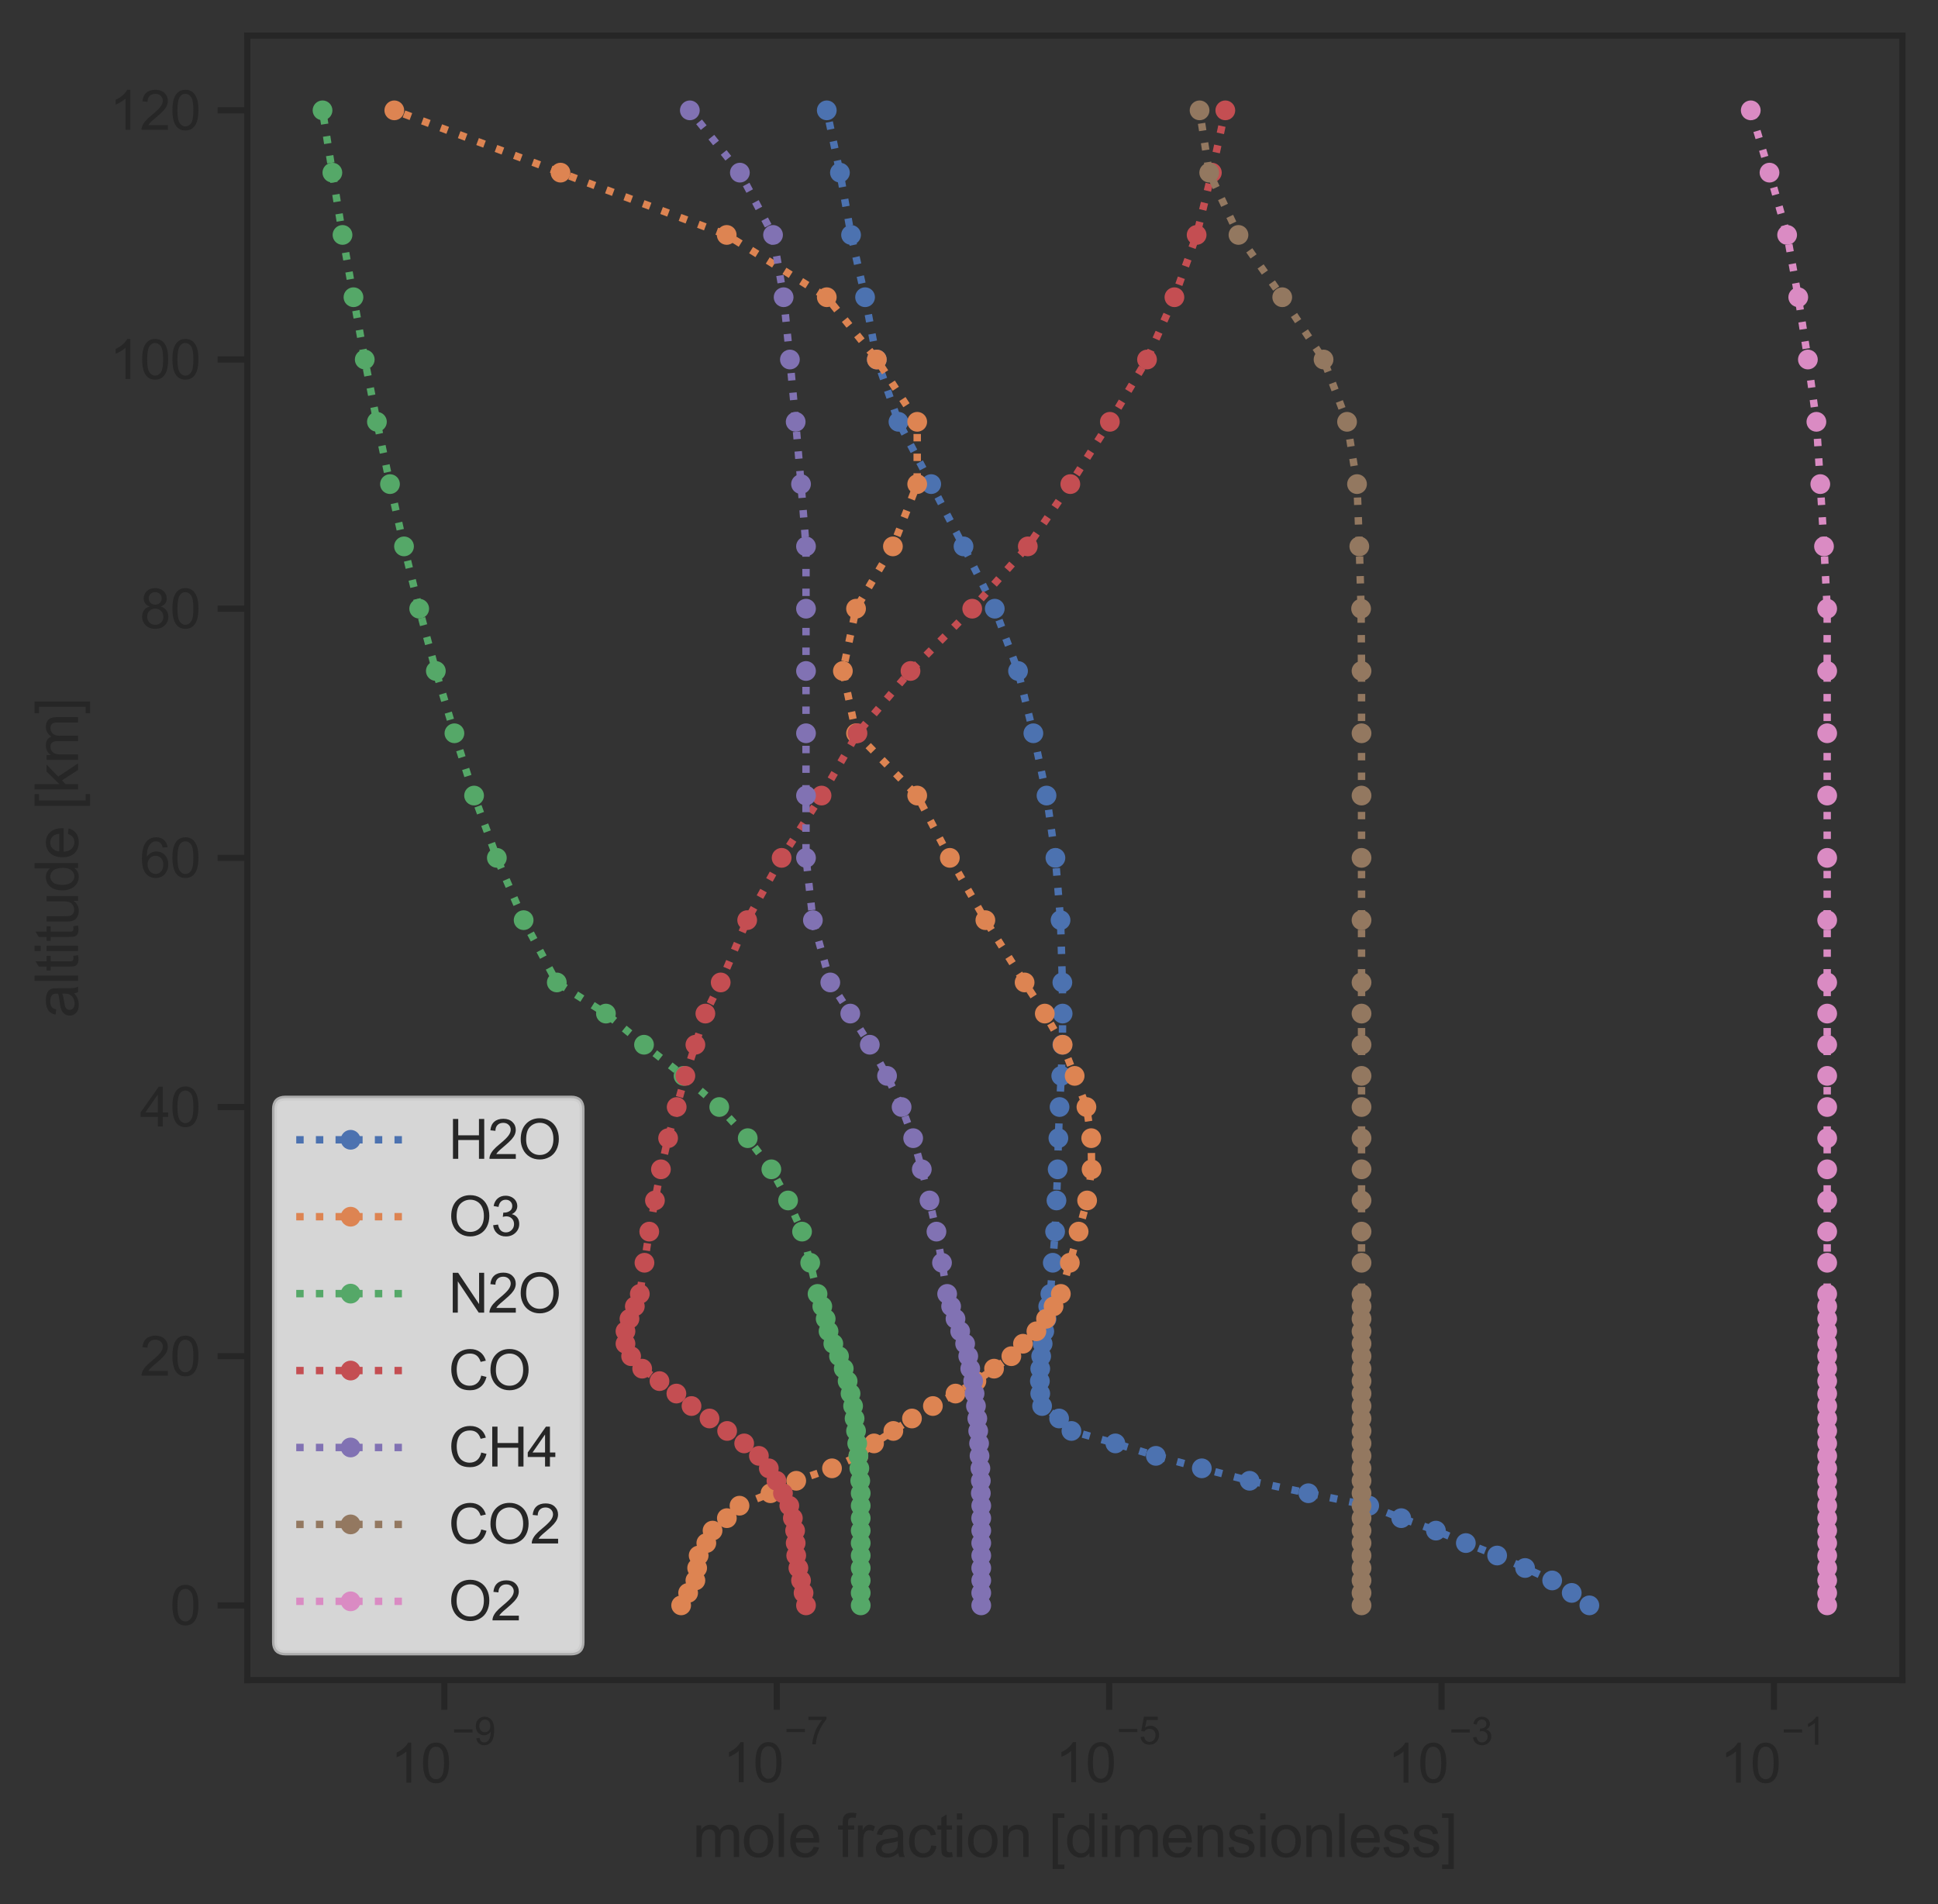 <?xml version="1.0" encoding="utf-8" standalone="no"?>
<!DOCTYPE svg PUBLIC "-//W3C//DTD SVG 1.1//EN"
  "http://www.w3.org/Graphics/SVG/1.1/DTD/svg11.dtd">
<svg xmlns:xlink="http://www.w3.org/1999/xlink" width="392.025pt" height="385.191pt" viewBox="0 0 392.025 385.191" xmlns="http://www.w3.org/2000/svg" version="1.1">
 <rect x="0" y="0" width="392.025" height="385.191" fill="#333333" stroke="none"/>
 <defs>
  <style type="text/css">*{stroke-linejoin: round; stroke-linecap: butt}</style>
 </defs>
 <g id="figure_1">
  <g id="patch_1">
   <path d="M 0 385.191
L 392.025 385.191
L 392.025 0
L 0 0
L 0 385.191
z
" style="fill: none"/>
  </g>
  <g id="axes_1">
   <g id="patch_2">
    <path d="M 50.025 339.84
L 384.825 339.84
L 384.825 7.2
L 50.025 7.2
L 50.025 339.84
z
" style="fill: none"/>
   </g>
   <g id="matplotlib.axis_1">
    <g id="xtick_1">
     <g id="line2d_1">
      <defs>
       <path id="mbee838aa1e" d="M 0 0
L 0 6
" style="stroke: #262626; stroke-width: 1.25"/>
      </defs>
      <g>
       <use xlink:href="#mbee838aa1e" x="89.882" y="339.84" style="fill: #262626; stroke: #262626; stroke-width: 1.25"/>
      </g>
     </g>
     <g id="text_1">
      <!-- $\mathdefault{10^{-9}}$ -->
      <g style="fill: #262626" transform="translate(78.992 360.684) scale(0.11 -0.11)">
       <defs>
        <path id="ArialMT-31" d="M 2384 0
L 1822 0
L 1822 3584
Q 1619 3391 1289 3197
Q 959 3003 697 2906
L 697 3450
Q 1169 3672 1522 3987
Q 1875 4303 2022 4600
L 2384 4600
L 2384 0
z
" transform="scale(0.016)"/>
        <path id="ArialMT-30" d="M 266 2259
Q 266 3072 433 3567
Q 600 4063 929 4331
Q 1259 4600 1759 4600
Q 2128 4600 2406 4451
Q 2684 4303 2865 4023
Q 3047 3744 3150 3342
Q 3253 2941 3253 2259
Q 3253 1453 3087 958
Q 2922 463 2592 192
Q 2263 -78 1759 -78
Q 1097 -78 719 397
Q 266 969 266 2259
z
M 844 2259
Q 844 1131 1108 757
Q 1372 384 1759 384
Q 2147 384 2411 759
Q 2675 1134 2675 2259
Q 2675 3391 2411 3762
Q 2147 4134 1753 4134
Q 1366 4134 1134 3806
Q 844 3388 844 2259
z
" transform="scale(0.016)"/>
        <path id="ArialMT-2212" d="M 3381 1997
L 356 1997
L 356 2522
L 3381 2522
L 3381 1997
z
" transform="scale(0.016)"/>
        <path id="ArialMT-39" d="M 350 1059
L 891 1109
Q 959 728 1153 556
Q 1347 384 1650 384
Q 1909 384 2104 503
Q 2300 622 2425 820
Q 2550 1019 2634 1356
Q 2719 1694 2719 2044
Q 2719 2081 2716 2156
Q 2547 1888 2255 1720
Q 1963 1553 1622 1553
Q 1053 1553 659 1965
Q 266 2378 266 3053
Q 266 3750 677 4175
Q 1088 4600 1706 4600
Q 2153 4600 2523 4359
Q 2894 4119 3086 3673
Q 3278 3228 3278 2384
Q 3278 1506 3087 986
Q 2897 466 2520 194
Q 2144 -78 1638 -78
Q 1100 -78 759 220
Q 419 519 350 1059
z
M 2653 3081
Q 2653 3566 2395 3850
Q 2138 4134 1775 4134
Q 1400 4134 1122 3828
Q 844 3522 844 3034
Q 844 2597 1108 2323
Q 1372 2050 1759 2050
Q 2150 2050 2401 2323
Q 2653 2597 2653 3081
z
" transform="scale(0.016)"/>
       </defs>
       <use xlink:href="#ArialMT-31" transform="translate(0 0.994)"/>
       <use xlink:href="#ArialMT-30" transform="translate(55.615 0.994)"/>
       <use xlink:href="#ArialMT-2212" transform="translate(112.973 70.688) scale(0.7)"/>
       <use xlink:href="#ArialMT-39" transform="translate(153.852 70.688) scale(0.7)"/>
      </g>
     </g>
    </g>
    <g id="xtick_2">
     <g id="line2d_2">
      <g>
       <use xlink:href="#mbee838aa1e" x="157.122" y="339.84" style="fill: #262626; stroke: #262626; stroke-width: 1.25"/>
      </g>
     </g>
     <g id="text_2">
      <!-- $\mathdefault{10^{-7}}$ -->
      <g style="fill: #262626" transform="translate(146.232 360.574) scale(0.11 -0.11)">
       <defs>
        <path id="ArialMT-37" d="M 303 3981
L 303 4522
L 3269 4522
L 3269 4084
Q 2831 3619 2401 2847
Q 1972 2075 1738 1259
Q 1569 684 1522 0
L 944 0
Q 953 541 1156 1306
Q 1359 2072 1739 2783
Q 2119 3494 2547 3981
L 303 3981
z
" transform="scale(0.016)"/>
       </defs>
       <use xlink:href="#ArialMT-31" transform="translate(0 0.847)"/>
       <use xlink:href="#ArialMT-30" transform="translate(55.615 0.847)"/>
       <use xlink:href="#ArialMT-2212" transform="translate(112.973 70.541) scale(0.7)"/>
       <use xlink:href="#ArialMT-37" transform="translate(153.852 70.541) scale(0.7)"/>
      </g>
     </g>
    </g>
    <g id="xtick_3">
     <g id="line2d_3">
      <g>
       <use xlink:href="#mbee838aa1e" x="224.363" y="339.84" style="fill: #262626; stroke: #262626; stroke-width: 1.25"/>
      </g>
     </g>
     <g id="text_3">
      <!-- $\mathdefault{10^{-5}}$ -->
      <g style="fill: #262626" transform="translate(213.473 360.574) scale(0.11 -0.11)">
       <defs>
        <path id="ArialMT-35" d="M 266 1200
L 856 1250
Q 922 819 1161 601
Q 1400 384 1738 384
Q 2144 384 2425 690
Q 2706 997 2706 1503
Q 2706 1984 2436 2262
Q 2166 2541 1728 2541
Q 1456 2541 1237 2417
Q 1019 2294 894 2097
L 366 2166
L 809 4519
L 3088 4519
L 3088 3981
L 1259 3981
L 1013 2750
Q 1425 3038 1878 3038
Q 2478 3038 2890 2622
Q 3303 2206 3303 1553
Q 3303 931 2941 478
Q 2500 -78 1738 -78
Q 1113 -78 717 272
Q 322 622 266 1200
z
" transform="scale(0.016)"/>
       </defs>
       <use xlink:href="#ArialMT-31" transform="translate(0 0.88)"/>
       <use xlink:href="#ArialMT-30" transform="translate(55.615 0.88)"/>
       <use xlink:href="#ArialMT-2212" transform="translate(112.973 70.573) scale(0.7)"/>
       <use xlink:href="#ArialMT-35" transform="translate(153.852 70.573) scale(0.7)"/>
      </g>
     </g>
    </g>
    <g id="xtick_4">
     <g id="line2d_4">
      <g>
       <use xlink:href="#mbee838aa1e" x="291.603" y="339.84" style="fill: #262626; stroke: #262626; stroke-width: 1.25"/>
      </g>
     </g>
     <g id="text_4">
      <!-- $\mathdefault{10^{-3}}$ -->
      <g style="fill: #262626" transform="translate(280.713 360.684) scale(0.11 -0.11)">
       <defs>
        <path id="ArialMT-33" d="M 269 1209
L 831 1284
Q 928 806 1161 595
Q 1394 384 1728 384
Q 2125 384 2398 659
Q 2672 934 2672 1341
Q 2672 1728 2419 1979
Q 2166 2231 1775 2231
Q 1616 2231 1378 2169
L 1441 2663
Q 1497 2656 1531 2656
Q 1891 2656 2178 2843
Q 2466 3031 2466 3422
Q 2466 3731 2256 3934
Q 2047 4138 1716 4138
Q 1388 4138 1169 3931
Q 950 3725 888 3313
L 325 3413
Q 428 3978 793 4289
Q 1159 4600 1703 4600
Q 2078 4600 2393 4439
Q 2709 4278 2876 4000
Q 3044 3722 3044 3409
Q 3044 3113 2884 2869
Q 2725 2625 2413 2481
Q 2819 2388 3044 2092
Q 3269 1797 3269 1353
Q 3269 753 2831 336
Q 2394 -81 1725 -81
Q 1122 -81 723 278
Q 325 638 269 1209
z
" transform="scale(0.016)"/>
       </defs>
       <use xlink:href="#ArialMT-31" transform="translate(0 0.994)"/>
       <use xlink:href="#ArialMT-30" transform="translate(55.615 0.994)"/>
       <use xlink:href="#ArialMT-2212" transform="translate(112.973 70.688) scale(0.7)"/>
       <use xlink:href="#ArialMT-33" transform="translate(153.852 70.688) scale(0.7)"/>
      </g>
     </g>
    </g>
    <g id="xtick_5">
     <g id="line2d_5">
      <g>
       <use xlink:href="#mbee838aa1e" x="358.844" y="339.84" style="fill: #262626; stroke: #262626; stroke-width: 1.25"/>
      </g>
     </g>
     <g id="text_5">
      <!-- $\mathdefault{10^{-1}}$ -->
      <g style="fill: #262626" transform="translate(347.954 360.684) scale(0.11 -0.11)">
       <use xlink:href="#ArialMT-31" transform="translate(0 0.994)"/>
       <use xlink:href="#ArialMT-30" transform="translate(55.615 0.994)"/>
       <use xlink:href="#ArialMT-2212" transform="translate(112.973 70.688) scale(0.7)"/>
       <use xlink:href="#ArialMT-31" transform="translate(153.852 70.688) scale(0.7)"/>
      </g>
     </g>
    </g>
    <g id="text_6">
     <!-- mole fraction [dimensionless] -->
     <g style="fill: #262626" transform="translate(140.063 375.606) scale(0.12 -0.12)">
      <defs>
       <path id="ArialMT-6d" d="M 422 0
L 422 3319
L 925 3319
L 925 2853
Q 1081 3097 1340 3245
Q 1600 3394 1931 3394
Q 2300 3394 2536 3241
Q 2772 3088 2869 2813
Q 3263 3394 3894 3394
Q 4388 3394 4653 3120
Q 4919 2847 4919 2278
L 4919 0
L 4359 0
L 4359 2091
Q 4359 2428 4304 2576
Q 4250 2725 4106 2815
Q 3963 2906 3769 2906
Q 3419 2906 3187 2673
Q 2956 2441 2956 1928
L 2956 0
L 2394 0
L 2394 2156
Q 2394 2531 2256 2718
Q 2119 2906 1806 2906
Q 1569 2906 1367 2781
Q 1166 2656 1075 2415
Q 984 2175 984 1722
L 984 0
L 422 0
z
" transform="scale(0.016)"/>
       <path id="ArialMT-6f" d="M 213 1659
Q 213 2581 725 3025
Q 1153 3394 1769 3394
Q 2453 3394 2887 2945
Q 3322 2497 3322 1706
Q 3322 1066 3130 698
Q 2938 331 2570 128
Q 2203 -75 1769 -75
Q 1072 -75 642 372
Q 213 819 213 1659
z
M 791 1659
Q 791 1022 1069 705
Q 1347 388 1769 388
Q 2188 388 2466 706
Q 2744 1025 2744 1678
Q 2744 2294 2464 2611
Q 2184 2928 1769 2928
Q 1347 2928 1069 2612
Q 791 2297 791 1659
z
" transform="scale(0.016)"/>
       <path id="ArialMT-6c" d="M 409 0
L 409 4581
L 972 4581
L 972 0
L 409 0
z
" transform="scale(0.016)"/>
       <path id="ArialMT-65" d="M 2694 1069
L 3275 997
Q 3138 488 2766 206
Q 2394 -75 1816 -75
Q 1088 -75 661 373
Q 234 822 234 1631
Q 234 2469 665 2931
Q 1097 3394 1784 3394
Q 2450 3394 2872 2941
Q 3294 2488 3294 1666
Q 3294 1616 3291 1516
L 816 1516
Q 847 969 1125 678
Q 1403 388 1819 388
Q 2128 388 2347 550
Q 2566 713 2694 1069
z
M 847 1978
L 2700 1978
Q 2663 2397 2488 2606
Q 2219 2931 1791 2931
Q 1403 2931 1139 2672
Q 875 2413 847 1978
z
" transform="scale(0.016)"/>
       <path id="ArialMT-20" transform="scale(0.016)"/>
       <path id="ArialMT-66" d="M 556 0
L 556 2881
L 59 2881
L 59 3319
L 556 3319
L 556 3672
Q 556 4006 616 4169
Q 697 4388 901 4523
Q 1106 4659 1475 4659
Q 1713 4659 2000 4603
L 1916 4113
Q 1741 4144 1584 4144
Q 1328 4144 1222 4034
Q 1116 3925 1116 3625
L 1116 3319
L 1763 3319
L 1763 2881
L 1116 2881
L 1116 0
L 556 0
z
" transform="scale(0.016)"/>
       <path id="ArialMT-72" d="M 416 0
L 416 3319
L 922 3319
L 922 2816
Q 1116 3169 1280 3281
Q 1444 3394 1641 3394
Q 1925 3394 2219 3213
L 2025 2691
Q 1819 2813 1613 2813
Q 1428 2813 1281 2702
Q 1134 2591 1072 2394
Q 978 2094 978 1738
L 978 0
L 416 0
z
" transform="scale(0.016)"/>
       <path id="ArialMT-61" d="M 2588 409
Q 2275 144 1986 34
Q 1697 -75 1366 -75
Q 819 -75 525 192
Q 231 459 231 875
Q 231 1119 342 1320
Q 453 1522 633 1644
Q 813 1766 1038 1828
Q 1203 1872 1538 1913
Q 2219 1994 2541 2106
Q 2544 2222 2544 2253
Q 2544 2597 2384 2738
Q 2169 2928 1744 2928
Q 1347 2928 1158 2789
Q 969 2650 878 2297
L 328 2372
Q 403 2725 575 2942
Q 747 3159 1072 3276
Q 1397 3394 1825 3394
Q 2250 3394 2515 3294
Q 2781 3194 2906 3042
Q 3031 2891 3081 2659
Q 3109 2516 3109 2141
L 3109 1391
Q 3109 606 3145 398
Q 3181 191 3288 0
L 2700 0
Q 2613 175 2588 409
z
M 2541 1666
Q 2234 1541 1622 1453
Q 1275 1403 1131 1340
Q 988 1278 909 1158
Q 831 1038 831 891
Q 831 666 1001 516
Q 1172 366 1500 366
Q 1825 366 2078 508
Q 2331 650 2450 897
Q 2541 1088 2541 1459
L 2541 1666
z
" transform="scale(0.016)"/>
       <path id="ArialMT-63" d="M 2588 1216
L 3141 1144
Q 3050 572 2676 248
Q 2303 -75 1759 -75
Q 1078 -75 664 370
Q 250 816 250 1647
Q 250 2184 428 2587
Q 606 2991 970 3192
Q 1334 3394 1763 3394
Q 2303 3394 2647 3120
Q 2991 2847 3088 2344
L 2541 2259
Q 2463 2594 2264 2762
Q 2066 2931 1784 2931
Q 1359 2931 1093 2626
Q 828 2322 828 1663
Q 828 994 1084 691
Q 1341 388 1753 388
Q 2084 388 2306 591
Q 2528 794 2588 1216
z
" transform="scale(0.016)"/>
       <path id="ArialMT-74" d="M 1650 503
L 1731 6
Q 1494 -44 1306 -44
Q 1000 -44 831 53
Q 663 150 594 308
Q 525 466 525 972
L 525 2881
L 113 2881
L 113 3319
L 525 3319
L 525 4141
L 1084 4478
L 1084 3319
L 1650 3319
L 1650 2881
L 1084 2881
L 1084 941
Q 1084 700 1114 631
Q 1144 563 1211 522
Q 1278 481 1403 481
Q 1497 481 1650 503
z
" transform="scale(0.016)"/>
       <path id="ArialMT-69" d="M 425 3934
L 425 4581
L 988 4581
L 988 3934
L 425 3934
z
M 425 0
L 425 3319
L 988 3319
L 988 0
L 425 0
z
" transform="scale(0.016)"/>
       <path id="ArialMT-6e" d="M 422 0
L 422 3319
L 928 3319
L 928 2847
Q 1294 3394 1984 3394
Q 2284 3394 2536 3286
Q 2788 3178 2913 3003
Q 3038 2828 3088 2588
Q 3119 2431 3119 2041
L 3119 0
L 2556 0
L 2556 2019
Q 2556 2363 2490 2533
Q 2425 2703 2258 2804
Q 2091 2906 1866 2906
Q 1506 2906 1245 2678
Q 984 2450 984 1813
L 984 0
L 422 0
z
" transform="scale(0.016)"/>
       <path id="ArialMT-5b" d="M 434 -1272
L 434 4581
L 1675 4581
L 1675 4116
L 997 4116
L 997 -806
L 1675 -806
L 1675 -1272
L 434 -1272
z
" transform="scale(0.016)"/>
       <path id="ArialMT-64" d="M 2575 0
L 2575 419
Q 2259 -75 1647 -75
Q 1250 -75 917 144
Q 584 363 401 755
Q 219 1147 219 1656
Q 219 2153 384 2558
Q 550 2963 881 3178
Q 1213 3394 1622 3394
Q 1922 3394 2156 3267
Q 2391 3141 2538 2938
L 2538 4581
L 3097 4581
L 3097 0
L 2575 0
z
M 797 1656
Q 797 1019 1065 703
Q 1334 388 1700 388
Q 2069 388 2326 689
Q 2584 991 2584 1609
Q 2584 2291 2321 2609
Q 2059 2928 1675 2928
Q 1300 2928 1048 2622
Q 797 2316 797 1656
z
" transform="scale(0.016)"/>
       <path id="ArialMT-73" d="M 197 991
L 753 1078
Q 800 744 1014 566
Q 1228 388 1613 388
Q 2000 388 2187 545
Q 2375 703 2375 916
Q 2375 1106 2209 1216
Q 2094 1291 1634 1406
Q 1016 1563 777 1677
Q 538 1791 414 1992
Q 291 2194 291 2438
Q 291 2659 392 2848
Q 494 3038 669 3163
Q 800 3259 1026 3326
Q 1253 3394 1513 3394
Q 1903 3394 2198 3281
Q 2494 3169 2634 2976
Q 2775 2784 2828 2463
L 2278 2388
Q 2241 2644 2061 2787
Q 1881 2931 1553 2931
Q 1166 2931 1000 2803
Q 834 2675 834 2503
Q 834 2394 903 2306
Q 972 2216 1119 2156
Q 1203 2125 1616 2013
Q 2213 1853 2448 1751
Q 2684 1650 2818 1456
Q 2953 1263 2953 975
Q 2953 694 2789 445
Q 2625 197 2315 61
Q 2006 -75 1616 -75
Q 969 -75 630 194
Q 291 463 197 991
z
" transform="scale(0.016)"/>
       <path id="ArialMT-5d" d="M 1363 -1272
L 122 -1272
L 122 -806
L 800 -806
L 800 4116
L 122 4116
L 122 4581
L 1363 4581
L 1363 -1272
z
" transform="scale(0.016)"/>
      </defs>
      <use xlink:href="#ArialMT-6d"/>
      <use xlink:href="#ArialMT-6f" transform="translate(83.301 0)"/>
      <use xlink:href="#ArialMT-6c" transform="translate(138.916 0)"/>
      <use xlink:href="#ArialMT-65" transform="translate(161.133 0)"/>
      <use xlink:href="#ArialMT-20" transform="translate(216.748 0)"/>
      <use xlink:href="#ArialMT-66" transform="translate(244.531 0)"/>
      <use xlink:href="#ArialMT-72" transform="translate(272.314 0)"/>
      <use xlink:href="#ArialMT-61" transform="translate(305.615 0)"/>
      <use xlink:href="#ArialMT-63" transform="translate(361.23 0)"/>
      <use xlink:href="#ArialMT-74" transform="translate(411.23 0)"/>
      <use xlink:href="#ArialMT-69" transform="translate(439.014 0)"/>
      <use xlink:href="#ArialMT-6f" transform="translate(461.23 0)"/>
      <use xlink:href="#ArialMT-6e" transform="translate(516.846 0)"/>
      <use xlink:href="#ArialMT-20" transform="translate(572.461 0)"/>
      <use xlink:href="#ArialMT-5b" transform="translate(600.244 0)"/>
      <use xlink:href="#ArialMT-64" transform="translate(628.027 0)"/>
      <use xlink:href="#ArialMT-69" transform="translate(683.643 0)"/>
      <use xlink:href="#ArialMT-6d" transform="translate(705.859 0)"/>
      <use xlink:href="#ArialMT-65" transform="translate(789.16 0)"/>
      <use xlink:href="#ArialMT-6e" transform="translate(844.775 0)"/>
      <use xlink:href="#ArialMT-73" transform="translate(900.391 0)"/>
      <use xlink:href="#ArialMT-69" transform="translate(950.391 0)"/>
      <use xlink:href="#ArialMT-6f" transform="translate(972.607 0)"/>
      <use xlink:href="#ArialMT-6e" transform="translate(1028.223 0)"/>
      <use xlink:href="#ArialMT-6c" transform="translate(1083.838 0)"/>
      <use xlink:href="#ArialMT-65" transform="translate(1106.055 0)"/>
      <use xlink:href="#ArialMT-73" transform="translate(1161.67 0)"/>
      <use xlink:href="#ArialMT-73" transform="translate(1211.67 0)"/>
      <use xlink:href="#ArialMT-5d" transform="translate(1261.67 0)"/>
     </g>
    </g>
   </g>
   <g id="matplotlib.axis_2">
    <g id="ytick_1">
     <g id="line2d_6">
      <defs>
       <path id="m9324ae0dcd" d="M 0 0
L -6 0
" style="stroke: #262626; stroke-width: 1.25"/>
      </defs>
      <g>
       <use xlink:href="#m9324ae0dcd" x="50.025" y="324.72" style="fill: #262626; stroke: #262626; stroke-width: 1.25"/>
      </g>
     </g>
     <g id="text_7">
      <!-- 0 -->
      <g style="fill: #262626" transform="translate(34.408 328.657) scale(0.11 -0.11)">
       <use xlink:href="#ArialMT-30"/>
      </g>
     </g>
    </g>
    <g id="ytick_2">
     <g id="line2d_7">
      <g>
       <use xlink:href="#m9324ae0dcd" x="50.025" y="274.32" style="fill: #262626; stroke: #262626; stroke-width: 1.25"/>
      </g>
     </g>
     <g id="text_8">
      <!-- 20 -->
      <g style="fill: #262626" transform="translate(28.291 278.257) scale(0.11 -0.11)">
       <defs>
        <path id="ArialMT-32" d="M 3222 541
L 3222 0
L 194 0
Q 188 203 259 391
Q 375 700 629 1000
Q 884 1300 1366 1694
Q 2113 2306 2375 2664
Q 2638 3022 2638 3341
Q 2638 3675 2398 3904
Q 2159 4134 1775 4134
Q 1369 4134 1125 3890
Q 881 3647 878 3216
L 300 3275
Q 359 3922 746 4261
Q 1134 4600 1788 4600
Q 2447 4600 2831 4234
Q 3216 3869 3216 3328
Q 3216 3053 3103 2787
Q 2991 2522 2730 2228
Q 2469 1934 1863 1422
Q 1356 997 1212 845
Q 1069 694 975 541
L 3222 541
z
" transform="scale(0.016)"/>
       </defs>
       <use xlink:href="#ArialMT-32"/>
       <use xlink:href="#ArialMT-30" transform="translate(55.615 0)"/>
      </g>
     </g>
    </g>
    <g id="ytick_3">
     <g id="line2d_8">
      <g>
       <use xlink:href="#m9324ae0dcd" x="50.025" y="223.92" style="fill: #262626; stroke: #262626; stroke-width: 1.25"/>
      </g>
     </g>
     <g id="text_9">
      <!-- 40 -->
      <g style="fill: #262626" transform="translate(28.291 227.857) scale(0.11 -0.11)">
       <defs>
        <path id="ArialMT-34" d="M 2069 0
L 2069 1097
L 81 1097
L 81 1613
L 2172 4581
L 2631 4581
L 2631 1613
L 3250 1613
L 3250 1097
L 2631 1097
L 2631 0
L 2069 0
z
M 2069 1613
L 2069 3678
L 634 1613
L 2069 1613
z
" transform="scale(0.016)"/>
       </defs>
       <use xlink:href="#ArialMT-34"/>
       <use xlink:href="#ArialMT-30" transform="translate(55.615 0)"/>
      </g>
     </g>
    </g>
    <g id="ytick_4">
     <g id="line2d_9">
      <g>
       <use xlink:href="#m9324ae0dcd" x="50.025" y="173.52" style="fill: #262626; stroke: #262626; stroke-width: 1.25"/>
      </g>
     </g>
     <g id="text_10">
      <!-- 60 -->
      <g style="fill: #262626" transform="translate(28.291 177.457) scale(0.11 -0.11)">
       <defs>
        <path id="ArialMT-36" d="M 3184 3459
L 2625 3416
Q 2550 3747 2413 3897
Q 2184 4138 1850 4138
Q 1581 4138 1378 3988
Q 1113 3794 959 3422
Q 806 3050 800 2363
Q 1003 2672 1297 2822
Q 1591 2972 1913 2972
Q 2475 2972 2870 2558
Q 3266 2144 3266 1488
Q 3266 1056 3080 686
Q 2894 316 2569 119
Q 2244 -78 1831 -78
Q 1128 -78 684 439
Q 241 956 241 2144
Q 241 3472 731 4075
Q 1159 4600 1884 4600
Q 2425 4600 2770 4297
Q 3116 3994 3184 3459
z
M 888 1484
Q 888 1194 1011 928
Q 1134 663 1356 523
Q 1578 384 1822 384
Q 2178 384 2434 671
Q 2691 959 2691 1453
Q 2691 1928 2437 2201
Q 2184 2475 1800 2475
Q 1419 2475 1153 2201
Q 888 1928 888 1484
z
" transform="scale(0.016)"/>
       </defs>
       <use xlink:href="#ArialMT-36"/>
       <use xlink:href="#ArialMT-30" transform="translate(55.615 0)"/>
      </g>
     </g>
    </g>
    <g id="ytick_5">
     <g id="line2d_10">
      <g>
       <use xlink:href="#m9324ae0dcd" x="50.025" y="123.12" style="fill: #262626; stroke: #262626; stroke-width: 1.25"/>
      </g>
     </g>
     <g id="text_11">
      <!-- 80 -->
      <g style="fill: #262626" transform="translate(28.291 127.057) scale(0.11 -0.11)">
       <defs>
        <path id="ArialMT-38" d="M 1131 2484
Q 781 2613 612 2850
Q 444 3088 444 3419
Q 444 3919 803 4259
Q 1163 4600 1759 4600
Q 2359 4600 2725 4251
Q 3091 3903 3091 3403
Q 3091 3084 2923 2848
Q 2756 2613 2416 2484
Q 2838 2347 3058 2040
Q 3278 1734 3278 1309
Q 3278 722 2862 322
Q 2447 -78 1769 -78
Q 1091 -78 675 323
Q 259 725 259 1325
Q 259 1772 486 2073
Q 713 2375 1131 2484
z
M 1019 3438
Q 1019 3113 1228 2906
Q 1438 2700 1772 2700
Q 2097 2700 2305 2904
Q 2513 3109 2513 3406
Q 2513 3716 2298 3927
Q 2084 4138 1766 4138
Q 1444 4138 1231 3931
Q 1019 3725 1019 3438
z
M 838 1322
Q 838 1081 952 856
Q 1066 631 1291 507
Q 1516 384 1775 384
Q 2178 384 2440 643
Q 2703 903 2703 1303
Q 2703 1709 2433 1975
Q 2163 2241 1756 2241
Q 1359 2241 1098 1978
Q 838 1716 838 1322
z
" transform="scale(0.016)"/>
       </defs>
       <use xlink:href="#ArialMT-38"/>
       <use xlink:href="#ArialMT-30" transform="translate(55.615 0)"/>
      </g>
     </g>
    </g>
    <g id="ytick_6">
     <g id="line2d_11">
      <g>
       <use xlink:href="#m9324ae0dcd" x="50.025" y="72.72" style="fill: #262626; stroke: #262626; stroke-width: 1.25"/>
      </g>
     </g>
     <g id="text_12">
      <!-- 100 -->
      <g style="fill: #262626" transform="translate(22.174 76.657) scale(0.11 -0.11)">
       <use xlink:href="#ArialMT-31"/>
       <use xlink:href="#ArialMT-30" transform="translate(55.615 0)"/>
       <use xlink:href="#ArialMT-30" transform="translate(111.23 0)"/>
      </g>
     </g>
    </g>
    <g id="ytick_7">
     <g id="line2d_12">
      <g>
       <use xlink:href="#m9324ae0dcd" x="50.025" y="22.32" style="fill: #262626; stroke: #262626; stroke-width: 1.25"/>
      </g>
     </g>
     <g id="text_13">
      <!-- 120 -->
      <g style="fill: #262626" transform="translate(22.174 26.257) scale(0.11 -0.11)">
       <use xlink:href="#ArialMT-31"/>
       <use xlink:href="#ArialMT-32" transform="translate(55.615 0)"/>
       <use xlink:href="#ArialMT-30" transform="translate(111.23 0)"/>
      </g>
     </g>
    </g>
    <g id="text_14">
     <!-- altitude [km] -->
     <g style="fill: #262626" transform="translate(15.789 205.865) rotate(-90) scale(0.12 -0.12)">
      <defs>
       <path id="ArialMT-75" d="M 2597 0
L 2597 488
Q 2209 -75 1544 -75
Q 1250 -75 995 37
Q 741 150 617 320
Q 494 491 444 738
Q 409 903 409 1263
L 409 3319
L 972 3319
L 972 1478
Q 972 1038 1006 884
Q 1059 663 1231 536
Q 1403 409 1656 409
Q 1909 409 2131 539
Q 2353 669 2445 892
Q 2538 1116 2538 1541
L 2538 3319
L 3100 3319
L 3100 0
L 2597 0
z
" transform="scale(0.016)"/>
       <path id="ArialMT-6b" d="M 425 0
L 425 4581
L 988 4581
L 988 1969
L 2319 3319
L 3047 3319
L 1778 2088
L 3175 0
L 2481 0
L 1384 1697
L 988 1316
L 988 0
L 425 0
z
" transform="scale(0.016)"/>
      </defs>
      <use xlink:href="#ArialMT-61"/>
      <use xlink:href="#ArialMT-6c" transform="translate(55.615 0)"/>
      <use xlink:href="#ArialMT-74" transform="translate(77.832 0)"/>
      <use xlink:href="#ArialMT-69" transform="translate(105.615 0)"/>
      <use xlink:href="#ArialMT-74" transform="translate(127.832 0)"/>
      <use xlink:href="#ArialMT-75" transform="translate(155.615 0)"/>
      <use xlink:href="#ArialMT-64" transform="translate(211.23 0)"/>
      <use xlink:href="#ArialMT-65" transform="translate(266.846 0)"/>
      <use xlink:href="#ArialMT-20" transform="translate(322.461 0)"/>
      <use xlink:href="#ArialMT-5b" transform="translate(350.244 0)"/>
      <use xlink:href="#ArialMT-6b" transform="translate(378.027 0)"/>
      <use xlink:href="#ArialMT-6d" transform="translate(428.027 0)"/>
      <use xlink:href="#ArialMT-5d" transform="translate(511.328 0)"/>
     </g>
    </g>
   </g>
   <g id="line2d_13">
    <path d="M 321.502 324.72
L 317.934 322.2
L 313.98 319.68
L 308.495 317.16
L 302.848 314.64
L 296.516 312.12
L 290.465 309.6
L 283.447 307.08
L 276.967 304.56
L 264.662 302.04
L 252.775 299.52
L 243.106 297
L 233.811 294.48
L 225.621 291.96
L 216.733 289.44
L 214.242 286.92
L 210.8 284.4
L 210.426 281.88
L 210.35 279.36
L 210.426 276.84
L 210.614 274.32
L 210.911 271.8
L 211.237 269.28
L 211.696 266.76
L 212.04 264.24
L 212.475 261.72
L 212.961 255.42
L 213.431 249.12
L 213.707 242.82
L 213.947 236.52
L 214.095 230.22
L 214.329 223.92
L 214.674 217.62
L 214.899 211.32
L 214.954 205.02
L 214.899 198.72
L 214.531 186.12
L 213.493 173.52
L 211.696 160.92
L 209.034 148.32
L 205.932 135.72
L 201.224 123.12
L 194.906 110.52
L 188.369 97.92
L 181.745 85.32
L 177.364 72.72
L 174.991 60.12
L 172.156 47.52
L 169.905 34.92
L 167.243 22.32
" clip-path="url(#p41ff1e994d)" style="fill: none; stroke-dasharray: 1.5,2.475; stroke-dashoffset: 0; stroke: #4c72b0; stroke-width: 1.5"/>
    <defs>
     <path id="mfe92110bb0" d="M 0 1.5
C 0.398 1.5 0.779 1.342 1.061 1.061
C 1.342 0.779 1.5 0.398 1.5 0
C 1.5 -0.398 1.342 -0.779 1.061 -1.061
C 0.779 -1.342 0.398 -1.5 0 -1.5
C -0.398 -1.5 -0.779 -1.342 -1.061 -1.061
C -1.342 -0.779 -1.5 -0.398 -1.5 0
C -1.5 0.398 -1.342 0.779 -1.061 1.061
C -0.779 1.342 -0.398 1.5 0 1.5
z
" style="stroke: #4c72b0"/>
    </defs>
    <g clip-path="url(#p41ff1e994d)">
     <use xlink:href="#mfe92110bb0" x="321.502" y="324.72" style="fill: #4c72b0; stroke: #4c72b0"/>
     <use xlink:href="#mfe92110bb0" x="317.934" y="322.2" style="fill: #4c72b0; stroke: #4c72b0"/>
     <use xlink:href="#mfe92110bb0" x="313.98" y="319.68" style="fill: #4c72b0; stroke: #4c72b0"/>
     <use xlink:href="#mfe92110bb0" x="308.495" y="317.16" style="fill: #4c72b0; stroke: #4c72b0"/>
     <use xlink:href="#mfe92110bb0" x="302.848" y="314.64" style="fill: #4c72b0; stroke: #4c72b0"/>
     <use xlink:href="#mfe92110bb0" x="296.516" y="312.12" style="fill: #4c72b0; stroke: #4c72b0"/>
     <use xlink:href="#mfe92110bb0" x="290.465" y="309.6" style="fill: #4c72b0; stroke: #4c72b0"/>
     <use xlink:href="#mfe92110bb0" x="283.447" y="307.08" style="fill: #4c72b0; stroke: #4c72b0"/>
     <use xlink:href="#mfe92110bb0" x="276.967" y="304.56" style="fill: #4c72b0; stroke: #4c72b0"/>
     <use xlink:href="#mfe92110bb0" x="264.662" y="302.04" style="fill: #4c72b0; stroke: #4c72b0"/>
     <use xlink:href="#mfe92110bb0" x="252.775" y="299.52" style="fill: #4c72b0; stroke: #4c72b0"/>
     <use xlink:href="#mfe92110bb0" x="243.106" y="297" style="fill: #4c72b0; stroke: #4c72b0"/>
     <use xlink:href="#mfe92110bb0" x="233.811" y="294.48" style="fill: #4c72b0; stroke: #4c72b0"/>
     <use xlink:href="#mfe92110bb0" x="225.621" y="291.96" style="fill: #4c72b0; stroke: #4c72b0"/>
     <use xlink:href="#mfe92110bb0" x="216.733" y="289.44" style="fill: #4c72b0; stroke: #4c72b0"/>
     <use xlink:href="#mfe92110bb0" x="214.242" y="286.92" style="fill: #4c72b0; stroke: #4c72b0"/>
     <use xlink:href="#mfe92110bb0" x="210.8" y="284.4" style="fill: #4c72b0; stroke: #4c72b0"/>
     <use xlink:href="#mfe92110bb0" x="210.426" y="281.88" style="fill: #4c72b0; stroke: #4c72b0"/>
     <use xlink:href="#mfe92110bb0" x="210.35" y="279.36" style="fill: #4c72b0; stroke: #4c72b0"/>
     <use xlink:href="#mfe92110bb0" x="210.426" y="276.84" style="fill: #4c72b0; stroke: #4c72b0"/>
     <use xlink:href="#mfe92110bb0" x="210.614" y="274.32" style="fill: #4c72b0; stroke: #4c72b0"/>
     <use xlink:href="#mfe92110bb0" x="210.911" y="271.8" style="fill: #4c72b0; stroke: #4c72b0"/>
     <use xlink:href="#mfe92110bb0" x="211.237" y="269.28" style="fill: #4c72b0; stroke: #4c72b0"/>
     <use xlink:href="#mfe92110bb0" x="211.696" y="266.76" style="fill: #4c72b0; stroke: #4c72b0"/>
     <use xlink:href="#mfe92110bb0" x="212.04" y="264.24" style="fill: #4c72b0; stroke: #4c72b0"/>
     <use xlink:href="#mfe92110bb0" x="212.475" y="261.72" style="fill: #4c72b0; stroke: #4c72b0"/>
     <use xlink:href="#mfe92110bb0" x="212.961" y="255.42" style="fill: #4c72b0; stroke: #4c72b0"/>
     <use xlink:href="#mfe92110bb0" x="213.431" y="249.12" style="fill: #4c72b0; stroke: #4c72b0"/>
     <use xlink:href="#mfe92110bb0" x="213.707" y="242.82" style="fill: #4c72b0; stroke: #4c72b0"/>
     <use xlink:href="#mfe92110bb0" x="213.947" y="236.52" style="fill: #4c72b0; stroke: #4c72b0"/>
     <use xlink:href="#mfe92110bb0" x="214.095" y="230.22" style="fill: #4c72b0; stroke: #4c72b0"/>
     <use xlink:href="#mfe92110bb0" x="214.329" y="223.92" style="fill: #4c72b0; stroke: #4c72b0"/>
     <use xlink:href="#mfe92110bb0" x="214.674" y="217.62" style="fill: #4c72b0; stroke: #4c72b0"/>
     <use xlink:href="#mfe92110bb0" x="214.899" y="211.32" style="fill: #4c72b0; stroke: #4c72b0"/>
     <use xlink:href="#mfe92110bb0" x="214.954" y="205.02" style="fill: #4c72b0; stroke: #4c72b0"/>
     <use xlink:href="#mfe92110bb0" x="214.899" y="198.72" style="fill: #4c72b0; stroke: #4c72b0"/>
     <use xlink:href="#mfe92110bb0" x="214.531" y="186.12" style="fill: #4c72b0; stroke: #4c72b0"/>
     <use xlink:href="#mfe92110bb0" x="213.493" y="173.52" style="fill: #4c72b0; stroke: #4c72b0"/>
     <use xlink:href="#mfe92110bb0" x="211.696" y="160.92" style="fill: #4c72b0; stroke: #4c72b0"/>
     <use xlink:href="#mfe92110bb0" x="209.034" y="148.32" style="fill: #4c72b0; stroke: #4c72b0"/>
     <use xlink:href="#mfe92110bb0" x="205.932" y="135.72" style="fill: #4c72b0; stroke: #4c72b0"/>
     <use xlink:href="#mfe92110bb0" x="201.224" y="123.12" style="fill: #4c72b0; stroke: #4c72b0"/>
     <use xlink:href="#mfe92110bb0" x="194.906" y="110.52" style="fill: #4c72b0; stroke: #4c72b0"/>
     <use xlink:href="#mfe92110bb0" x="188.369" y="97.92" style="fill: #4c72b0; stroke: #4c72b0"/>
     <use xlink:href="#mfe92110bb0" x="181.745" y="85.32" style="fill: #4c72b0; stroke: #4c72b0"/>
     <use xlink:href="#mfe92110bb0" x="177.364" y="72.72" style="fill: #4c72b0; stroke: #4c72b0"/>
     <use xlink:href="#mfe92110bb0" x="174.991" y="60.12" style="fill: #4c72b0; stroke: #4c72b0"/>
     <use xlink:href="#mfe92110bb0" x="172.156" y="47.52" style="fill: #4c72b0; stroke: #4c72b0"/>
     <use xlink:href="#mfe92110bb0" x="169.905" y="34.92" style="fill: #4c72b0; stroke: #4c72b0"/>
     <use xlink:href="#mfe92110bb0" x="167.243" y="22.32" style="fill: #4c72b0; stroke: #4c72b0"/>
    </g>
   </g>
   <g id="line2d_14">
    <path d="M 137.786 324.72
L 139.198 322.2
L 140.667 319.68
L 141.023 317.16
L 141.327 314.64
L 142.879 312.12
L 144.139 309.6
L 147.031 307.08
L 149.59 304.56
L 155.857 302.04
L 161.065 299.52
L 168.299 297
L 173.642 294.48
L 176.805 291.96
L 180.709 289.44
L 184.475 286.92
L 188.709 284.4
L 193.282 281.88
L 197.513 279.36
L 201.081 276.84
L 204.581 274.32
L 206.929 271.8
L 209.647 269.28
L 211.592 266.76
L 213.119 264.24
L 214.588 261.72
L 216.409 255.42
L 218.185 249.12
L 219.907 242.82
L 220.81 236.52
L 220.735 230.22
L 219.768 223.92
L 217.383 217.62
L 214.954 211.32
L 211.344 205.02
L 207.262 198.72
L 199.325 186.12
L 192.134 173.52
L 185.535 160.92
L 173.163 148.32
L 170.501 135.72
L 173.163 123.12
L 180.622 110.52
L 185.535 97.92
L 185.535 85.32
L 177.364 72.72
L 167.243 60.12
L 147.001 47.52
L 113.381 34.92
L 79.761 22.32
" clip-path="url(#p41ff1e994d)" style="fill: none; stroke-dasharray: 1.5,2.475; stroke-dashoffset: 0; stroke: #dd8452; stroke-width: 1.5"/>
    <defs>
     <path id="mebb25946d0" d="M 0 1.5
C 0.398 1.5 0.779 1.342 1.061 1.061
C 1.342 0.779 1.5 0.398 1.5 0
C 1.5 -0.398 1.342 -0.779 1.061 -1.061
C 0.779 -1.342 0.398 -1.5 0 -1.5
C -0.398 -1.5 -0.779 -1.342 -1.061 -1.061
C -1.342 -0.779 -1.5 -0.398 -1.5 0
C -1.5 0.398 -1.342 0.779 -1.061 1.061
C -0.779 1.342 -0.398 1.5 0 1.5
z
" style="stroke: #dd8452"/>
    </defs>
    <g clip-path="url(#p41ff1e994d)">
     <use xlink:href="#mebb25946d0" x="137.786" y="324.72" style="fill: #dd8452; stroke: #dd8452"/>
     <use xlink:href="#mebb25946d0" x="139.198" y="322.2" style="fill: #dd8452; stroke: #dd8452"/>
     <use xlink:href="#mebb25946d0" x="140.667" y="319.68" style="fill: #dd8452; stroke: #dd8452"/>
     <use xlink:href="#mebb25946d0" x="141.023" y="317.16" style="fill: #dd8452; stroke: #dd8452"/>
     <use xlink:href="#mebb25946d0" x="141.327" y="314.64" style="fill: #dd8452; stroke: #dd8452"/>
     <use xlink:href="#mebb25946d0" x="142.879" y="312.12" style="fill: #dd8452; stroke: #dd8452"/>
     <use xlink:href="#mebb25946d0" x="144.139" y="309.6" style="fill: #dd8452; stroke: #dd8452"/>
     <use xlink:href="#mebb25946d0" x="147.031" y="307.08" style="fill: #dd8452; stroke: #dd8452"/>
     <use xlink:href="#mebb25946d0" x="149.59" y="304.56" style="fill: #dd8452; stroke: #dd8452"/>
     <use xlink:href="#mebb25946d0" x="155.857" y="302.04" style="fill: #dd8452; stroke: #dd8452"/>
     <use xlink:href="#mebb25946d0" x="161.065" y="299.52" style="fill: #dd8452; stroke: #dd8452"/>
     <use xlink:href="#mebb25946d0" x="168.299" y="297" style="fill: #dd8452; stroke: #dd8452"/>
     <use xlink:href="#mebb25946d0" x="173.642" y="294.48" style="fill: #dd8452; stroke: #dd8452"/>
     <use xlink:href="#mebb25946d0" x="176.805" y="291.96" style="fill: #dd8452; stroke: #dd8452"/>
     <use xlink:href="#mebb25946d0" x="180.709" y="289.44" style="fill: #dd8452; stroke: #dd8452"/>
     <use xlink:href="#mebb25946d0" x="184.475" y="286.92" style="fill: #dd8452; stroke: #dd8452"/>
     <use xlink:href="#mebb25946d0" x="188.709" y="284.4" style="fill: #dd8452; stroke: #dd8452"/>
     <use xlink:href="#mebb25946d0" x="193.282" y="281.88" style="fill: #dd8452; stroke: #dd8452"/>
     <use xlink:href="#mebb25946d0" x="197.513" y="279.36" style="fill: #dd8452; stroke: #dd8452"/>
     <use xlink:href="#mebb25946d0" x="201.081" y="276.84" style="fill: #dd8452; stroke: #dd8452"/>
     <use xlink:href="#mebb25946d0" x="204.581" y="274.32" style="fill: #dd8452; stroke: #dd8452"/>
     <use xlink:href="#mebb25946d0" x="206.929" y="271.8" style="fill: #dd8452; stroke: #dd8452"/>
     <use xlink:href="#mebb25946d0" x="209.647" y="269.28" style="fill: #dd8452; stroke: #dd8452"/>
     <use xlink:href="#mebb25946d0" x="211.592" y="266.76" style="fill: #dd8452; stroke: #dd8452"/>
     <use xlink:href="#mebb25946d0" x="213.119" y="264.24" style="fill: #dd8452; stroke: #dd8452"/>
     <use xlink:href="#mebb25946d0" x="214.588" y="261.72" style="fill: #dd8452; stroke: #dd8452"/>
     <use xlink:href="#mebb25946d0" x="216.409" y="255.42" style="fill: #dd8452; stroke: #dd8452"/>
     <use xlink:href="#mebb25946d0" x="218.185" y="249.12" style="fill: #dd8452; stroke: #dd8452"/>
     <use xlink:href="#mebb25946d0" x="219.907" y="242.82" style="fill: #dd8452; stroke: #dd8452"/>
     <use xlink:href="#mebb25946d0" x="220.81" y="236.52" style="fill: #dd8452; stroke: #dd8452"/>
     <use xlink:href="#mebb25946d0" x="220.735" y="230.22" style="fill: #dd8452; stroke: #dd8452"/>
     <use xlink:href="#mebb25946d0" x="219.768" y="223.92" style="fill: #dd8452; stroke: #dd8452"/>
     <use xlink:href="#mebb25946d0" x="217.383" y="217.62" style="fill: #dd8452; stroke: #dd8452"/>
     <use xlink:href="#mebb25946d0" x="214.954" y="211.32" style="fill: #dd8452; stroke: #dd8452"/>
     <use xlink:href="#mebb25946d0" x="211.344" y="205.02" style="fill: #dd8452; stroke: #dd8452"/>
     <use xlink:href="#mebb25946d0" x="207.262" y="198.72" style="fill: #dd8452; stroke: #dd8452"/>
     <use xlink:href="#mebb25946d0" x="199.325" y="186.12" style="fill: #dd8452; stroke: #dd8452"/>
     <use xlink:href="#mebb25946d0" x="192.134" y="173.52" style="fill: #dd8452; stroke: #dd8452"/>
     <use xlink:href="#mebb25946d0" x="185.535" y="160.92" style="fill: #dd8452; stroke: #dd8452"/>
     <use xlink:href="#mebb25946d0" x="173.163" y="148.32" style="fill: #dd8452; stroke: #dd8452"/>
     <use xlink:href="#mebb25946d0" x="170.501" y="135.72" style="fill: #dd8452; stroke: #dd8452"/>
     <use xlink:href="#mebb25946d0" x="173.163" y="123.12" style="fill: #dd8452; stroke: #dd8452"/>
     <use xlink:href="#mebb25946d0" x="180.622" y="110.52" style="fill: #dd8452; stroke: #dd8452"/>
     <use xlink:href="#mebb25946d0" x="185.535" y="97.92" style="fill: #dd8452; stroke: #dd8452"/>
     <use xlink:href="#mebb25946d0" x="185.535" y="85.32" style="fill: #dd8452; stroke: #dd8452"/>
     <use xlink:href="#mebb25946d0" x="177.364" y="72.72" style="fill: #dd8452; stroke: #dd8452"/>
     <use xlink:href="#mebb25946d0" x="167.243" y="60.12" style="fill: #dd8452; stroke: #dd8452"/>
     <use xlink:href="#mebb25946d0" x="147.001" y="47.52" style="fill: #dd8452; stroke: #dd8452"/>
     <use xlink:href="#mebb25946d0" x="113.381" y="34.92" style="fill: #dd8452; stroke: #dd8452"/>
     <use xlink:href="#mebb25946d0" x="79.761" y="22.32" style="fill: #dd8452; stroke: #dd8452"/>
    </g>
   </g>
   <g id="line2d_15">
    <path d="M 174.105 324.72
L 174.105 322.2
L 174.105 319.68
L 174.105 317.16
L 174.105 314.64
L 174.105 312.12
L 174.105 309.6
L 174.105 307.08
L 174.105 304.56
L 174.105 302.04
L 174.014 299.52
L 173.829 297
L 173.642 294.48
L 173.404 291.96
L 173.163 289.44
L 172.868 286.92
L 172.567 284.4
L 172.051 281.88
L 171.462 279.36
L 170.675 276.84
L 169.721 274.32
L 168.568 271.8
L 167.603 269.28
L 167.022 266.76
L 166.339 264.24
L 165.376 261.72
L 163.893 255.42
L 162.242 249.12
L 159.415 242.82
L 156.031 236.52
L 151.253 230.22
L 145.495 223.92
L 138.272 217.62
L 130.273 211.32
L 122.567 205.02
L 112.632 198.72
L 105.923 186.12
L 100.505 173.52
L 95.899 160.92
L 91.922 148.32
L 88.164 135.72
L 84.798 123.12
L 81.725 110.52
L 78.888 97.92
L 76.245 85.32
L 73.782 72.72
L 71.502 60.12
L 69.285 47.52
L 67.233 34.92
L 65.244 22.32
" clip-path="url(#p41ff1e994d)" style="fill: none; stroke-dasharray: 1.5,2.475; stroke-dashoffset: 0; stroke: #55a868; stroke-width: 1.5"/>
    <defs>
     <path id="m7b75809b52" d="M 0 1.5
C 0.398 1.5 0.779 1.342 1.061 1.061
C 1.342 0.779 1.5 0.398 1.5 0
C 1.5 -0.398 1.342 -0.779 1.061 -1.061
C 0.779 -1.342 0.398 -1.5 0 -1.5
C -0.398 -1.5 -0.779 -1.342 -1.061 -1.061
C -1.342 -0.779 -1.5 -0.398 -1.5 0
C -1.5 0.398 -1.342 0.779 -1.061 1.061
C -0.779 1.342 -0.398 1.5 0 1.5
z
" style="stroke: #55a868"/>
    </defs>
    <g clip-path="url(#p41ff1e994d)">
     <use xlink:href="#m7b75809b52" x="174.105" y="324.72" style="fill: #55a868; stroke: #55a868"/>
     <use xlink:href="#m7b75809b52" x="174.105" y="322.2" style="fill: #55a868; stroke: #55a868"/>
     <use xlink:href="#m7b75809b52" x="174.105" y="319.68" style="fill: #55a868; stroke: #55a868"/>
     <use xlink:href="#m7b75809b52" x="174.105" y="317.16" style="fill: #55a868; stroke: #55a868"/>
     <use xlink:href="#m7b75809b52" x="174.105" y="314.64" style="fill: #55a868; stroke: #55a868"/>
     <use xlink:href="#m7b75809b52" x="174.105" y="312.12" style="fill: #55a868; stroke: #55a868"/>
     <use xlink:href="#m7b75809b52" x="174.105" y="309.6" style="fill: #55a868; stroke: #55a868"/>
     <use xlink:href="#m7b75809b52" x="174.105" y="307.08" style="fill: #55a868; stroke: #55a868"/>
     <use xlink:href="#m7b75809b52" x="174.105" y="304.56" style="fill: #55a868; stroke: #55a868"/>
     <use xlink:href="#m7b75809b52" x="174.105" y="302.04" style="fill: #55a868; stroke: #55a868"/>
     <use xlink:href="#m7b75809b52" x="174.014" y="299.52" style="fill: #55a868; stroke: #55a868"/>
     <use xlink:href="#m7b75809b52" x="173.829" y="297" style="fill: #55a868; stroke: #55a868"/>
     <use xlink:href="#m7b75809b52" x="173.642" y="294.48" style="fill: #55a868; stroke: #55a868"/>
     <use xlink:href="#m7b75809b52" x="173.404" y="291.96" style="fill: #55a868; stroke: #55a868"/>
     <use xlink:href="#m7b75809b52" x="173.163" y="289.44" style="fill: #55a868; stroke: #55a868"/>
     <use xlink:href="#m7b75809b52" x="172.868" y="286.92" style="fill: #55a868; stroke: #55a868"/>
     <use xlink:href="#m7b75809b52" x="172.567" y="284.4" style="fill: #55a868; stroke: #55a868"/>
     <use xlink:href="#m7b75809b52" x="172.051" y="281.88" style="fill: #55a868; stroke: #55a868"/>
     <use xlink:href="#m7b75809b52" x="171.462" y="279.36" style="fill: #55a868; stroke: #55a868"/>
     <use xlink:href="#m7b75809b52" x="170.675" y="276.84" style="fill: #55a868; stroke: #55a868"/>
     <use xlink:href="#m7b75809b52" x="169.721" y="274.32" style="fill: #55a868; stroke: #55a868"/>
     <use xlink:href="#m7b75809b52" x="168.568" y="271.8" style="fill: #55a868; stroke: #55a868"/>
     <use xlink:href="#m7b75809b52" x="167.603" y="269.28" style="fill: #55a868; stroke: #55a868"/>
     <use xlink:href="#m7b75809b52" x="167.022" y="266.76" style="fill: #55a868; stroke: #55a868"/>
     <use xlink:href="#m7b75809b52" x="166.339" y="264.24" style="fill: #55a868; stroke: #55a868"/>
     <use xlink:href="#m7b75809b52" x="165.376" y="261.72" style="fill: #55a868; stroke: #55a868"/>
     <use xlink:href="#m7b75809b52" x="163.893" y="255.42" style="fill: #55a868; stroke: #55a868"/>
     <use xlink:href="#m7b75809b52" x="162.242" y="249.12" style="fill: #55a868; stroke: #55a868"/>
     <use xlink:href="#m7b75809b52" x="159.415" y="242.82" style="fill: #55a868; stroke: #55a868"/>
     <use xlink:href="#m7b75809b52" x="156.031" y="236.52" style="fill: #55a868; stroke: #55a868"/>
     <use xlink:href="#m7b75809b52" x="151.253" y="230.22" style="fill: #55a868; stroke: #55a868"/>
     <use xlink:href="#m7b75809b52" x="145.495" y="223.92" style="fill: #55a868; stroke: #55a868"/>
     <use xlink:href="#m7b75809b52" x="138.272" y="217.62" style="fill: #55a868; stroke: #55a868"/>
     <use xlink:href="#m7b75809b52" x="130.273" y="211.32" style="fill: #55a868; stroke: #55a868"/>
     <use xlink:href="#m7b75809b52" x="122.567" y="205.02" style="fill: #55a868; stroke: #55a868"/>
     <use xlink:href="#m7b75809b52" x="112.632" y="198.72" style="fill: #55a868; stroke: #55a868"/>
     <use xlink:href="#m7b75809b52" x="105.923" y="186.12" style="fill: #55a868; stroke: #55a868"/>
     <use xlink:href="#m7b75809b52" x="100.505" y="173.52" style="fill: #55a868; stroke: #55a868"/>
     <use xlink:href="#m7b75809b52" x="95.899" y="160.92" style="fill: #55a868; stroke: #55a868"/>
     <use xlink:href="#m7b75809b52" x="91.922" y="148.32" style="fill: #55a868; stroke: #55a868"/>
     <use xlink:href="#m7b75809b52" x="88.164" y="135.72" style="fill: #55a868; stroke: #55a868"/>
     <use xlink:href="#m7b75809b52" x="84.798" y="123.12" style="fill: #55a868; stroke: #55a868"/>
     <use xlink:href="#m7b75809b52" x="81.725" y="110.52" style="fill: #55a868; stroke: #55a868"/>
     <use xlink:href="#m7b75809b52" x="78.888" y="97.92" style="fill: #55a868; stroke: #55a868"/>
     <use xlink:href="#m7b75809b52" x="76.245" y="85.32" style="fill: #55a868; stroke: #55a868"/>
     <use xlink:href="#m7b75809b52" x="73.782" y="72.72" style="fill: #55a868; stroke: #55a868"/>
     <use xlink:href="#m7b75809b52" x="71.502" y="60.12" style="fill: #55a868; stroke: #55a868"/>
     <use xlink:href="#m7b75809b52" x="69.285" y="47.52" style="fill: #55a868; stroke: #55a868"/>
     <use xlink:href="#m7b75809b52" x="67.233" y="34.92" style="fill: #55a868; stroke: #55a868"/>
     <use xlink:href="#m7b75809b52" x="65.244" y="22.32" style="fill: #55a868; stroke: #55a868"/>
    </g>
   </g>
   <g id="line2d_16">
    <path d="M 163.042 324.72
L 162.547 322.2
L 162.035 319.68
L 161.504 317.16
L 161.065 314.64
L 160.953 312.12
L 160.84 309.6
L 160.38 307.08
L 159.662 304.56
L 158.38 302.04
L 157.064 299.52
L 155.519 297
L 153.513 294.48
L 150.537 291.96
L 147.089 289.44
L 143.523 286.92
L 139.88 284.4
L 136.822 281.88
L 133.402 279.36
L 129.901 276.84
L 127.666 274.32
L 126.524 271.8
L 126.524 269.28
L 127.333 266.76
L 128.415 264.24
L 129.422 261.72
L 130.364 255.42
L 131.335 249.12
L 132.484 242.82
L 133.695 236.52
L 135.146 230.22
L 136.881 223.92
L 138.639 217.62
L 140.667 211.32
L 142.684 205.02
L 145.784 198.72
L 151.143 186.12
L 158.11 173.52
L 166.183 160.92
L 173.452 148.32
L 184.18 135.72
L 196.663 123.12
L 207.907 110.52
L 216.509 97.92
L 224.508 85.32
L 232.024 72.72
L 237.565 60.12
L 242.058 47.52
L 245.142 34.92
L 247.862 22.32
" clip-path="url(#p41ff1e994d)" style="fill: none; stroke-dasharray: 1.5,2.475; stroke-dashoffset: 0; stroke: #c44e52; stroke-width: 1.5"/>
    <defs>
     <path id="md576a5f15b" d="M 0 1.5
C 0.398 1.5 0.779 1.342 1.061 1.061
C 1.342 0.779 1.5 0.398 1.5 0
C 1.5 -0.398 1.342 -0.779 1.061 -1.061
C 0.779 -1.342 0.398 -1.5 0 -1.5
C -0.398 -1.5 -0.779 -1.342 -1.061 -1.061
C -1.342 -0.779 -1.5 -0.398 -1.5 0
C -1.5 0.398 -1.342 0.779 -1.061 1.061
C -0.779 1.342 -0.398 1.5 0 1.5
z
" style="stroke: #c44e52"/>
    </defs>
    <g clip-path="url(#p41ff1e994d)">
     <use xlink:href="#md576a5f15b" x="163.042" y="324.72" style="fill: #c44e52; stroke: #c44e52"/>
     <use xlink:href="#md576a5f15b" x="162.547" y="322.2" style="fill: #c44e52; stroke: #c44e52"/>
     <use xlink:href="#md576a5f15b" x="162.035" y="319.68" style="fill: #c44e52; stroke: #c44e52"/>
     <use xlink:href="#md576a5f15b" x="161.504" y="317.16" style="fill: #c44e52; stroke: #c44e52"/>
     <use xlink:href="#md576a5f15b" x="161.065" y="314.64" style="fill: #c44e52; stroke: #c44e52"/>
     <use xlink:href="#md576a5f15b" x="160.953" y="312.12" style="fill: #c44e52; stroke: #c44e52"/>
     <use xlink:href="#md576a5f15b" x="160.84" y="309.6" style="fill: #c44e52; stroke: #c44e52"/>
     <use xlink:href="#md576a5f15b" x="160.38" y="307.08" style="fill: #c44e52; stroke: #c44e52"/>
     <use xlink:href="#md576a5f15b" x="159.662" y="304.56" style="fill: #c44e52; stroke: #c44e52"/>
     <use xlink:href="#md576a5f15b" x="158.38" y="302.04" style="fill: #c44e52; stroke: #c44e52"/>
     <use xlink:href="#md576a5f15b" x="157.064" y="299.52" style="fill: #c44e52; stroke: #c44e52"/>
     <use xlink:href="#md576a5f15b" x="155.519" y="297" style="fill: #c44e52; stroke: #c44e52"/>
     <use xlink:href="#md576a5f15b" x="153.513" y="294.48" style="fill: #c44e52; stroke: #c44e52"/>
     <use xlink:href="#md576a5f15b" x="150.537" y="291.96" style="fill: #c44e52; stroke: #c44e52"/>
     <use xlink:href="#md576a5f15b" x="147.089" y="289.44" style="fill: #c44e52; stroke: #c44e52"/>
     <use xlink:href="#md576a5f15b" x="143.523" y="286.92" style="fill: #c44e52; stroke: #c44e52"/>
     <use xlink:href="#md576a5f15b" x="139.88" y="284.4" style="fill: #c44e52; stroke: #c44e52"/>
     <use xlink:href="#md576a5f15b" x="136.822" y="281.88" style="fill: #c44e52; stroke: #c44e52"/>
     <use xlink:href="#md576a5f15b" x="133.402" y="279.36" style="fill: #c44e52; stroke: #c44e52"/>
     <use xlink:href="#md576a5f15b" x="129.901" y="276.84" style="fill: #c44e52; stroke: #c44e52"/>
     <use xlink:href="#md576a5f15b" x="127.666" y="274.32" style="fill: #c44e52; stroke: #c44e52"/>
     <use xlink:href="#md576a5f15b" x="126.524" y="271.8" style="fill: #c44e52; stroke: #c44e52"/>
     <use xlink:href="#md576a5f15b" x="126.524" y="269.28" style="fill: #c44e52; stroke: #c44e52"/>
     <use xlink:href="#md576a5f15b" x="127.333" y="266.76" style="fill: #c44e52; stroke: #c44e52"/>
     <use xlink:href="#md576a5f15b" x="128.415" y="264.24" style="fill: #c44e52; stroke: #c44e52"/>
     <use xlink:href="#md576a5f15b" x="129.422" y="261.72" style="fill: #c44e52; stroke: #c44e52"/>
     <use xlink:href="#md576a5f15b" x="130.364" y="255.42" style="fill: #c44e52; stroke: #c44e52"/>
     <use xlink:href="#md576a5f15b" x="131.335" y="249.12" style="fill: #c44e52; stroke: #c44e52"/>
     <use xlink:href="#md576a5f15b" x="132.484" y="242.82" style="fill: #c44e52; stroke: #c44e52"/>
     <use xlink:href="#md576a5f15b" x="133.695" y="236.52" style="fill: #c44e52; stroke: #c44e52"/>
     <use xlink:href="#md576a5f15b" x="135.146" y="230.22" style="fill: #c44e52; stroke: #c44e52"/>
     <use xlink:href="#md576a5f15b" x="136.881" y="223.92" style="fill: #c44e52; stroke: #c44e52"/>
     <use xlink:href="#md576a5f15b" x="138.639" y="217.62" style="fill: #c44e52; stroke: #c44e52"/>
     <use xlink:href="#md576a5f15b" x="140.667" y="211.32" style="fill: #c44e52; stroke: #c44e52"/>
     <use xlink:href="#md576a5f15b" x="142.684" y="205.02" style="fill: #c44e52; stroke: #c44e52"/>
     <use xlink:href="#md576a5f15b" x="145.784" y="198.72" style="fill: #c44e52; stroke: #c44e52"/>
     <use xlink:href="#md576a5f15b" x="151.143" y="186.12" style="fill: #c44e52; stroke: #c44e52"/>
     <use xlink:href="#md576a5f15b" x="158.11" y="173.52" style="fill: #c44e52; stroke: #c44e52"/>
     <use xlink:href="#md576a5f15b" x="166.183" y="160.92" style="fill: #c44e52; stroke: #c44e52"/>
     <use xlink:href="#md576a5f15b" x="173.452" y="148.32" style="fill: #c44e52; stroke: #c44e52"/>
     <use xlink:href="#md576a5f15b" x="184.18" y="135.72" style="fill: #c44e52; stroke: #c44e52"/>
     <use xlink:href="#md576a5f15b" x="196.663" y="123.12" style="fill: #c44e52; stroke: #c44e52"/>
     <use xlink:href="#md576a5f15b" x="207.907" y="110.52" style="fill: #c44e52; stroke: #c44e52"/>
     <use xlink:href="#md576a5f15b" x="216.509" y="97.92" style="fill: #c44e52; stroke: #c44e52"/>
     <use xlink:href="#md576a5f15b" x="224.508" y="85.32" style="fill: #c44e52; stroke: #c44e52"/>
     <use xlink:href="#md576a5f15b" x="232.024" y="72.72" style="fill: #c44e52; stroke: #c44e52"/>
     <use xlink:href="#md576a5f15b" x="237.565" y="60.12" style="fill: #c44e52; stroke: #c44e52"/>
     <use xlink:href="#md576a5f15b" x="242.058" y="47.52" style="fill: #c44e52; stroke: #c44e52"/>
     <use xlink:href="#md576a5f15b" x="245.142" y="34.92" style="fill: #c44e52; stroke: #c44e52"/>
     <use xlink:href="#md576a5f15b" x="247.862" y="22.32" style="fill: #c44e52; stroke: #c44e52"/>
    </g>
   </g>
   <g id="line2d_17">
    <path d="M 198.49 324.72
L 198.49 322.2
L 198.49 319.68
L 198.49 317.16
L 198.49 314.64
L 198.49 312.12
L 198.49 309.6
L 198.49 307.08
L 198.49 304.56
L 198.404 302.04
L 198.404 299.52
L 198.317 297
L 198.143 294.48
L 198.054 291.96
L 197.876 289.44
L 197.696 286.92
L 197.421 284.4
L 197.141 281.88
L 196.856 279.36
L 196.268 276.84
L 195.862 274.32
L 195.232 271.8
L 194.232 269.28
L 193.282 266.76
L 192.397 264.24
L 191.593 261.72
L 190.551 255.42
L 189.429 249.12
L 188.022 242.82
L 186.464 236.52
L 184.72 230.22
L 182.38 223.92
L 179.436 217.62
L 175.946 211.32
L 171.998 205.02
L 167.955 198.72
L 164.434 186.12
L 163.042 173.52
L 163.042 160.92
L 163.042 148.32
L 163.042 135.72
L 163.042 123.12
L 163.042 110.52
L 162.035 97.92
L 160.953 85.32
L 159.784 72.72
L 158.514 60.12
L 156.373 47.52
L 149.664 34.92
L 139.543 22.32
" clip-path="url(#p41ff1e994d)" style="fill: none; stroke-dasharray: 1.5,2.475; stroke-dashoffset: 0; stroke: #8172b3; stroke-width: 1.5"/>
    <defs>
     <path id="mc767dff47d" d="M 0 1.5
C 0.398 1.5 0.779 1.342 1.061 1.061
C 1.342 0.779 1.5 0.398 1.5 0
C 1.5 -0.398 1.342 -0.779 1.061 -1.061
C 0.779 -1.342 0.398 -1.5 0 -1.5
C -0.398 -1.5 -0.779 -1.342 -1.061 -1.061
C -1.342 -0.779 -1.5 -0.398 -1.5 0
C -1.5 0.398 -1.342 0.779 -1.061 1.061
C -0.779 1.342 -0.398 1.5 0 1.5
z
" style="stroke: #8172b3"/>
    </defs>
    <g clip-path="url(#p41ff1e994d)">
     <use xlink:href="#mc767dff47d" x="198.49" y="324.72" style="fill: #8172b3; stroke: #8172b3"/>
     <use xlink:href="#mc767dff47d" x="198.49" y="322.2" style="fill: #8172b3; stroke: #8172b3"/>
     <use xlink:href="#mc767dff47d" x="198.49" y="319.68" style="fill: #8172b3; stroke: #8172b3"/>
     <use xlink:href="#mc767dff47d" x="198.49" y="317.16" style="fill: #8172b3; stroke: #8172b3"/>
     <use xlink:href="#mc767dff47d" x="198.49" y="314.64" style="fill: #8172b3; stroke: #8172b3"/>
     <use xlink:href="#mc767dff47d" x="198.49" y="312.12" style="fill: #8172b3; stroke: #8172b3"/>
     <use xlink:href="#mc767dff47d" x="198.49" y="309.6" style="fill: #8172b3; stroke: #8172b3"/>
     <use xlink:href="#mc767dff47d" x="198.49" y="307.08" style="fill: #8172b3; stroke: #8172b3"/>
     <use xlink:href="#mc767dff47d" x="198.49" y="304.56" style="fill: #8172b3; stroke: #8172b3"/>
     <use xlink:href="#mc767dff47d" x="198.404" y="302.04" style="fill: #8172b3; stroke: #8172b3"/>
     <use xlink:href="#mc767dff47d" x="198.404" y="299.52" style="fill: #8172b3; stroke: #8172b3"/>
     <use xlink:href="#mc767dff47d" x="198.317" y="297" style="fill: #8172b3; stroke: #8172b3"/>
     <use xlink:href="#mc767dff47d" x="198.143" y="294.48" style="fill: #8172b3; stroke: #8172b3"/>
     <use xlink:href="#mc767dff47d" x="198.054" y="291.96" style="fill: #8172b3; stroke: #8172b3"/>
     <use xlink:href="#mc767dff47d" x="197.876" y="289.44" style="fill: #8172b3; stroke: #8172b3"/>
     <use xlink:href="#mc767dff47d" x="197.696" y="286.92" style="fill: #8172b3; stroke: #8172b3"/>
     <use xlink:href="#mc767dff47d" x="197.421" y="284.4" style="fill: #8172b3; stroke: #8172b3"/>
     <use xlink:href="#mc767dff47d" x="197.141" y="281.88" style="fill: #8172b3; stroke: #8172b3"/>
     <use xlink:href="#mc767dff47d" x="196.856" y="279.36" style="fill: #8172b3; stroke: #8172b3"/>
     <use xlink:href="#mc767dff47d" x="196.268" y="276.84" style="fill: #8172b3; stroke: #8172b3"/>
     <use xlink:href="#mc767dff47d" x="195.862" y="274.32" style="fill: #8172b3; stroke: #8172b3"/>
     <use xlink:href="#mc767dff47d" x="195.232" y="271.8" style="fill: #8172b3; stroke: #8172b3"/>
     <use xlink:href="#mc767dff47d" x="194.232" y="269.28" style="fill: #8172b3; stroke: #8172b3"/>
     <use xlink:href="#mc767dff47d" x="193.282" y="266.76" style="fill: #8172b3; stroke: #8172b3"/>
     <use xlink:href="#mc767dff47d" x="192.397" y="264.24" style="fill: #8172b3; stroke: #8172b3"/>
     <use xlink:href="#mc767dff47d" x="191.593" y="261.72" style="fill: #8172b3; stroke: #8172b3"/>
     <use xlink:href="#mc767dff47d" x="190.551" y="255.42" style="fill: #8172b3; stroke: #8172b3"/>
     <use xlink:href="#mc767dff47d" x="189.429" y="249.12" style="fill: #8172b3; stroke: #8172b3"/>
     <use xlink:href="#mc767dff47d" x="188.022" y="242.82" style="fill: #8172b3; stroke: #8172b3"/>
     <use xlink:href="#mc767dff47d" x="186.464" y="236.52" style="fill: #8172b3; stroke: #8172b3"/>
     <use xlink:href="#mc767dff47d" x="184.72" y="230.22" style="fill: #8172b3; stroke: #8172b3"/>
     <use xlink:href="#mc767dff47d" x="182.38" y="223.92" style="fill: #8172b3; stroke: #8172b3"/>
     <use xlink:href="#mc767dff47d" x="179.436" y="217.62" style="fill: #8172b3; stroke: #8172b3"/>
     <use xlink:href="#mc767dff47d" x="175.946" y="211.32" style="fill: #8172b3; stroke: #8172b3"/>
     <use xlink:href="#mc767dff47d" x="171.998" y="205.02" style="fill: #8172b3; stroke: #8172b3"/>
     <use xlink:href="#mc767dff47d" x="167.955" y="198.72" style="fill: #8172b3; stroke: #8172b3"/>
     <use xlink:href="#mc767dff47d" x="164.434" y="186.12" style="fill: #8172b3; stroke: #8172b3"/>
     <use xlink:href="#mc767dff47d" x="163.042" y="173.52" style="fill: #8172b3; stroke: #8172b3"/>
     <use xlink:href="#mc767dff47d" x="163.042" y="160.92" style="fill: #8172b3; stroke: #8172b3"/>
     <use xlink:href="#mc767dff47d" x="163.042" y="148.32" style="fill: #8172b3; stroke: #8172b3"/>
     <use xlink:href="#mc767dff47d" x="163.042" y="135.72" style="fill: #8172b3; stroke: #8172b3"/>
     <use xlink:href="#mc767dff47d" x="163.042" y="123.12" style="fill: #8172b3; stroke: #8172b3"/>
     <use xlink:href="#mc767dff47d" x="163.042" y="110.52" style="fill: #8172b3; stroke: #8172b3"/>
     <use xlink:href="#mc767dff47d" x="162.035" y="97.92" style="fill: #8172b3; stroke: #8172b3"/>
     <use xlink:href="#mc767dff47d" x="160.953" y="85.32" style="fill: #8172b3; stroke: #8172b3"/>
     <use xlink:href="#mc767dff47d" x="159.784" y="72.72" style="fill: #8172b3; stroke: #8172b3"/>
     <use xlink:href="#mc767dff47d" x="158.514" y="60.12" style="fill: #8172b3; stroke: #8172b3"/>
     <use xlink:href="#mc767dff47d" x="156.373" y="47.52" style="fill: #8172b3; stroke: #8172b3"/>
     <use xlink:href="#mc767dff47d" x="149.664" y="34.92" style="fill: #8172b3; stroke: #8172b3"/>
     <use xlink:href="#mc767dff47d" x="139.543" y="22.32" style="fill: #8172b3; stroke: #8172b3"/>
    </g>
   </g>
   <g id="line2d_18">
    <path d="M 275.416 324.72
L 275.416 322.2
L 275.416 319.68
L 275.416 317.16
L 275.416 314.64
L 275.416 312.12
L 275.416 309.6
L 275.416 307.08
L 275.416 304.56
L 275.416 302.04
L 275.416 299.52
L 275.416 297
L 275.416 294.48
L 275.416 291.96
L 275.416 289.44
L 275.416 286.92
L 275.416 284.4
L 275.416 281.88
L 275.416 279.36
L 275.416 276.84
L 275.416 274.32
L 275.416 271.8
L 275.416 269.28
L 275.416 266.76
L 275.416 264.24
L 275.416 261.72
L 275.416 255.42
L 275.416 249.12
L 275.416 242.82
L 275.416 236.52
L 275.416 230.22
L 275.416 223.92
L 275.416 217.62
L 275.416 211.32
L 275.416 205.02
L 275.416 198.72
L 275.416 186.12
L 275.416 173.52
L 275.416 160.92
L 275.416 148.32
L 275.416 135.72
L 275.327 123.12
L 274.966 110.52
L 274.503 97.92
L 272.486 85.32
L 267.734 72.72
L 259.375 60.12
L 250.524 47.52
L 244.604 34.92
L 242.654 22.32
" clip-path="url(#p41ff1e994d)" style="fill: none; stroke-dasharray: 1.5,2.475; stroke-dashoffset: 0; stroke: #937860; stroke-width: 1.5"/>
    <defs>
     <path id="ma8a7c3a206" d="M 0 1.5
C 0.398 1.5 0.779 1.342 1.061 1.061
C 1.342 0.779 1.5 0.398 1.5 0
C 1.5 -0.398 1.342 -0.779 1.061 -1.061
C 0.779 -1.342 0.398 -1.5 0 -1.5
C -0.398 -1.5 -0.779 -1.342 -1.061 -1.061
C -1.342 -0.779 -1.5 -0.398 -1.5 0
C -1.5 0.398 -1.342 0.779 -1.061 1.061
C -0.779 1.342 -0.398 1.5 0 1.5
z
" style="stroke: #937860"/>
    </defs>
    <g clip-path="url(#p41ff1e994d)">
     <use xlink:href="#ma8a7c3a206" x="275.416" y="324.72" style="fill: #937860; stroke: #937860"/>
     <use xlink:href="#ma8a7c3a206" x="275.416" y="322.2" style="fill: #937860; stroke: #937860"/>
     <use xlink:href="#ma8a7c3a206" x="275.416" y="319.68" style="fill: #937860; stroke: #937860"/>
     <use xlink:href="#ma8a7c3a206" x="275.416" y="317.16" style="fill: #937860; stroke: #937860"/>
     <use xlink:href="#ma8a7c3a206" x="275.416" y="314.64" style="fill: #937860; stroke: #937860"/>
     <use xlink:href="#ma8a7c3a206" x="275.416" y="312.12" style="fill: #937860; stroke: #937860"/>
     <use xlink:href="#ma8a7c3a206" x="275.416" y="309.6" style="fill: #937860; stroke: #937860"/>
     <use xlink:href="#ma8a7c3a206" x="275.416" y="307.08" style="fill: #937860; stroke: #937860"/>
     <use xlink:href="#ma8a7c3a206" x="275.416" y="304.56" style="fill: #937860; stroke: #937860"/>
     <use xlink:href="#ma8a7c3a206" x="275.416" y="302.04" style="fill: #937860; stroke: #937860"/>
     <use xlink:href="#ma8a7c3a206" x="275.416" y="299.52" style="fill: #937860; stroke: #937860"/>
     <use xlink:href="#ma8a7c3a206" x="275.416" y="297" style="fill: #937860; stroke: #937860"/>
     <use xlink:href="#ma8a7c3a206" x="275.416" y="294.48" style="fill: #937860; stroke: #937860"/>
     <use xlink:href="#ma8a7c3a206" x="275.416" y="291.96" style="fill: #937860; stroke: #937860"/>
     <use xlink:href="#ma8a7c3a206" x="275.416" y="289.44" style="fill: #937860; stroke: #937860"/>
     <use xlink:href="#ma8a7c3a206" x="275.416" y="286.92" style="fill: #937860; stroke: #937860"/>
     <use xlink:href="#ma8a7c3a206" x="275.416" y="284.4" style="fill: #937860; stroke: #937860"/>
     <use xlink:href="#ma8a7c3a206" x="275.416" y="281.88" style="fill: #937860; stroke: #937860"/>
     <use xlink:href="#ma8a7c3a206" x="275.416" y="279.36" style="fill: #937860; stroke: #937860"/>
     <use xlink:href="#ma8a7c3a206" x="275.416" y="276.84" style="fill: #937860; stroke: #937860"/>
     <use xlink:href="#ma8a7c3a206" x="275.416" y="274.32" style="fill: #937860; stroke: #937860"/>
     <use xlink:href="#ma8a7c3a206" x="275.416" y="271.8" style="fill: #937860; stroke: #937860"/>
     <use xlink:href="#ma8a7c3a206" x="275.416" y="269.28" style="fill: #937860; stroke: #937860"/>
     <use xlink:href="#ma8a7c3a206" x="275.416" y="266.76" style="fill: #937860; stroke: #937860"/>
     <use xlink:href="#ma8a7c3a206" x="275.416" y="264.24" style="fill: #937860; stroke: #937860"/>
     <use xlink:href="#ma8a7c3a206" x="275.416" y="261.72" style="fill: #937860; stroke: #937860"/>
     <use xlink:href="#ma8a7c3a206" x="275.416" y="255.42" style="fill: #937860; stroke: #937860"/>
     <use xlink:href="#ma8a7c3a206" x="275.416" y="249.12" style="fill: #937860; stroke: #937860"/>
     <use xlink:href="#ma8a7c3a206" x="275.416" y="242.82" style="fill: #937860; stroke: #937860"/>
     <use xlink:href="#ma8a7c3a206" x="275.416" y="236.52" style="fill: #937860; stroke: #937860"/>
     <use xlink:href="#ma8a7c3a206" x="275.416" y="230.22" style="fill: #937860; stroke: #937860"/>
     <use xlink:href="#ma8a7c3a206" x="275.416" y="223.92" style="fill: #937860; stroke: #937860"/>
     <use xlink:href="#ma8a7c3a206" x="275.416" y="217.62" style="fill: #937860; stroke: #937860"/>
     <use xlink:href="#ma8a7c3a206" x="275.416" y="211.32" style="fill: #937860; stroke: #937860"/>
     <use xlink:href="#ma8a7c3a206" x="275.416" y="205.02" style="fill: #937860; stroke: #937860"/>
     <use xlink:href="#ma8a7c3a206" x="275.416" y="198.72" style="fill: #937860; stroke: #937860"/>
     <use xlink:href="#ma8a7c3a206" x="275.416" y="186.12" style="fill: #937860; stroke: #937860"/>
     <use xlink:href="#ma8a7c3a206" x="275.416" y="173.52" style="fill: #937860; stroke: #937860"/>
     <use xlink:href="#ma8a7c3a206" x="275.416" y="160.92" style="fill: #937860; stroke: #937860"/>
     <use xlink:href="#ma8a7c3a206" x="275.416" y="148.32" style="fill: #937860; stroke: #937860"/>
     <use xlink:href="#ma8a7c3a206" x="275.416" y="135.72" style="fill: #937860; stroke: #937860"/>
     <use xlink:href="#ma8a7c3a206" x="275.327" y="123.12" style="fill: #937860; stroke: #937860"/>
     <use xlink:href="#ma8a7c3a206" x="274.966" y="110.52" style="fill: #937860; stroke: #937860"/>
     <use xlink:href="#ma8a7c3a206" x="274.503" y="97.92" style="fill: #937860; stroke: #937860"/>
     <use xlink:href="#ma8a7c3a206" x="272.486" y="85.32" style="fill: #937860; stroke: #937860"/>
     <use xlink:href="#ma8a7c3a206" x="267.734" y="72.72" style="fill: #937860; stroke: #937860"/>
     <use xlink:href="#ma8a7c3a206" x="259.375" y="60.12" style="fill: #937860; stroke: #937860"/>
     <use xlink:href="#ma8a7c3a206" x="250.524" y="47.52" style="fill: #937860; stroke: #937860"/>
     <use xlink:href="#ma8a7c3a206" x="244.604" y="34.92" style="fill: #937860; stroke: #937860"/>
     <use xlink:href="#ma8a7c3a206" x="242.654" y="22.32" style="fill: #937860; stroke: #937860"/>
    </g>
   </g>
   <g id="line2d_19">
    <path d="M 369.607 324.72
L 369.607 322.2
L 369.607 319.68
L 369.607 317.16
L 369.607 314.64
L 369.607 312.12
L 369.607 309.6
L 369.607 307.08
L 369.607 304.56
L 369.607 302.04
L 369.607 299.52
L 369.607 297
L 369.607 294.48
L 369.607 291.96
L 369.607 289.44
L 369.607 286.92
L 369.607 284.4
L 369.607 281.88
L 369.607 279.36
L 369.607 276.84
L 369.607 274.32
L 369.607 271.8
L 369.607 269.28
L 369.607 266.76
L 369.607 264.24
L 369.607 261.72
L 369.607 255.42
L 369.607 249.12
L 369.607 242.82
L 369.607 236.52
L 369.607 230.22
L 369.607 223.92
L 369.607 217.62
L 369.607 211.32
L 369.607 205.02
L 369.607 198.72
L 369.607 186.12
L 369.607 173.52
L 369.607 160.92
L 369.607 148.32
L 369.607 135.72
L 369.607 123.12
L 368.965 110.52
L 368.216 97.92
L 367.426 85.32
L 365.706 72.72
L 363.757 60.12
L 361.506 47.52
L 357.94 34.92
L 354.148 22.32
" clip-path="url(#p41ff1e994d)" style="fill: none; stroke-dasharray: 1.5,2.475; stroke-dashoffset: 0; stroke: #da8bc3; stroke-width: 1.5"/>
    <defs>
     <path id="mdcc0596ee9" d="M 0 1.5
C 0.398 1.5 0.779 1.342 1.061 1.061
C 1.342 0.779 1.5 0.398 1.5 0
C 1.5 -0.398 1.342 -0.779 1.061 -1.061
C 0.779 -1.342 0.398 -1.5 0 -1.5
C -0.398 -1.5 -0.779 -1.342 -1.061 -1.061
C -1.342 -0.779 -1.5 -0.398 -1.5 0
C -1.5 0.398 -1.342 0.779 -1.061 1.061
C -0.779 1.342 -0.398 1.5 0 1.5
z
" style="stroke: #da8bc3"/>
    </defs>
    <g clip-path="url(#p41ff1e994d)">
     <use xlink:href="#mdcc0596ee9" x="369.607" y="324.72" style="fill: #da8bc3; stroke: #da8bc3"/>
     <use xlink:href="#mdcc0596ee9" x="369.607" y="322.2" style="fill: #da8bc3; stroke: #da8bc3"/>
     <use xlink:href="#mdcc0596ee9" x="369.607" y="319.68" style="fill: #da8bc3; stroke: #da8bc3"/>
     <use xlink:href="#mdcc0596ee9" x="369.607" y="317.16" style="fill: #da8bc3; stroke: #da8bc3"/>
     <use xlink:href="#mdcc0596ee9" x="369.607" y="314.64" style="fill: #da8bc3; stroke: #da8bc3"/>
     <use xlink:href="#mdcc0596ee9" x="369.607" y="312.12" style="fill: #da8bc3; stroke: #da8bc3"/>
     <use xlink:href="#mdcc0596ee9" x="369.607" y="309.6" style="fill: #da8bc3; stroke: #da8bc3"/>
     <use xlink:href="#mdcc0596ee9" x="369.607" y="307.08" style="fill: #da8bc3; stroke: #da8bc3"/>
     <use xlink:href="#mdcc0596ee9" x="369.607" y="304.56" style="fill: #da8bc3; stroke: #da8bc3"/>
     <use xlink:href="#mdcc0596ee9" x="369.607" y="302.04" style="fill: #da8bc3; stroke: #da8bc3"/>
     <use xlink:href="#mdcc0596ee9" x="369.607" y="299.52" style="fill: #da8bc3; stroke: #da8bc3"/>
     <use xlink:href="#mdcc0596ee9" x="369.607" y="297" style="fill: #da8bc3; stroke: #da8bc3"/>
     <use xlink:href="#mdcc0596ee9" x="369.607" y="294.48" style="fill: #da8bc3; stroke: #da8bc3"/>
     <use xlink:href="#mdcc0596ee9" x="369.607" y="291.96" style="fill: #da8bc3; stroke: #da8bc3"/>
     <use xlink:href="#mdcc0596ee9" x="369.607" y="289.44" style="fill: #da8bc3; stroke: #da8bc3"/>
     <use xlink:href="#mdcc0596ee9" x="369.607" y="286.92" style="fill: #da8bc3; stroke: #da8bc3"/>
     <use xlink:href="#mdcc0596ee9" x="369.607" y="284.4" style="fill: #da8bc3; stroke: #da8bc3"/>
     <use xlink:href="#mdcc0596ee9" x="369.607" y="281.88" style="fill: #da8bc3; stroke: #da8bc3"/>
     <use xlink:href="#mdcc0596ee9" x="369.607" y="279.36" style="fill: #da8bc3; stroke: #da8bc3"/>
     <use xlink:href="#mdcc0596ee9" x="369.607" y="276.84" style="fill: #da8bc3; stroke: #da8bc3"/>
     <use xlink:href="#mdcc0596ee9" x="369.607" y="274.32" style="fill: #da8bc3; stroke: #da8bc3"/>
     <use xlink:href="#mdcc0596ee9" x="369.607" y="271.8" style="fill: #da8bc3; stroke: #da8bc3"/>
     <use xlink:href="#mdcc0596ee9" x="369.607" y="269.28" style="fill: #da8bc3; stroke: #da8bc3"/>
     <use xlink:href="#mdcc0596ee9" x="369.607" y="266.76" style="fill: #da8bc3; stroke: #da8bc3"/>
     <use xlink:href="#mdcc0596ee9" x="369.607" y="264.24" style="fill: #da8bc3; stroke: #da8bc3"/>
     <use xlink:href="#mdcc0596ee9" x="369.607" y="261.72" style="fill: #da8bc3; stroke: #da8bc3"/>
     <use xlink:href="#mdcc0596ee9" x="369.607" y="255.42" style="fill: #da8bc3; stroke: #da8bc3"/>
     <use xlink:href="#mdcc0596ee9" x="369.607" y="249.12" style="fill: #da8bc3; stroke: #da8bc3"/>
     <use xlink:href="#mdcc0596ee9" x="369.607" y="242.82" style="fill: #da8bc3; stroke: #da8bc3"/>
     <use xlink:href="#mdcc0596ee9" x="369.607" y="236.52" style="fill: #da8bc3; stroke: #da8bc3"/>
     <use xlink:href="#mdcc0596ee9" x="369.607" y="230.22" style="fill: #da8bc3; stroke: #da8bc3"/>
     <use xlink:href="#mdcc0596ee9" x="369.607" y="223.92" style="fill: #da8bc3; stroke: #da8bc3"/>
     <use xlink:href="#mdcc0596ee9" x="369.607" y="217.62" style="fill: #da8bc3; stroke: #da8bc3"/>
     <use xlink:href="#mdcc0596ee9" x="369.607" y="211.32" style="fill: #da8bc3; stroke: #da8bc3"/>
     <use xlink:href="#mdcc0596ee9" x="369.607" y="205.02" style="fill: #da8bc3; stroke: #da8bc3"/>
     <use xlink:href="#mdcc0596ee9" x="369.607" y="198.72" style="fill: #da8bc3; stroke: #da8bc3"/>
     <use xlink:href="#mdcc0596ee9" x="369.607" y="186.12" style="fill: #da8bc3; stroke: #da8bc3"/>
     <use xlink:href="#mdcc0596ee9" x="369.607" y="173.52" style="fill: #da8bc3; stroke: #da8bc3"/>
     <use xlink:href="#mdcc0596ee9" x="369.607" y="160.92" style="fill: #da8bc3; stroke: #da8bc3"/>
     <use xlink:href="#mdcc0596ee9" x="369.607" y="148.32" style="fill: #da8bc3; stroke: #da8bc3"/>
     <use xlink:href="#mdcc0596ee9" x="369.607" y="135.72" style="fill: #da8bc3; stroke: #da8bc3"/>
     <use xlink:href="#mdcc0596ee9" x="369.607" y="123.12" style="fill: #da8bc3; stroke: #da8bc3"/>
     <use xlink:href="#mdcc0596ee9" x="368.965" y="110.52" style="fill: #da8bc3; stroke: #da8bc3"/>
     <use xlink:href="#mdcc0596ee9" x="368.216" y="97.92" style="fill: #da8bc3; stroke: #da8bc3"/>
     <use xlink:href="#mdcc0596ee9" x="367.426" y="85.32" style="fill: #da8bc3; stroke: #da8bc3"/>
     <use xlink:href="#mdcc0596ee9" x="365.706" y="72.72" style="fill: #da8bc3; stroke: #da8bc3"/>
     <use xlink:href="#mdcc0596ee9" x="363.757" y="60.12" style="fill: #da8bc3; stroke: #da8bc3"/>
     <use xlink:href="#mdcc0596ee9" x="361.506" y="47.52" style="fill: #da8bc3; stroke: #da8bc3"/>
     <use xlink:href="#mdcc0596ee9" x="357.94" y="34.92" style="fill: #da8bc3; stroke: #da8bc3"/>
     <use xlink:href="#mdcc0596ee9" x="354.148" y="22.32" style="fill: #da8bc3; stroke: #da8bc3"/>
    </g>
   </g>
   <g id="patch_3">
    <path d="M 50.025 339.84
L 50.025 7.2
" style="fill: none; stroke: #262626; stroke-width: 1.25; stroke-linejoin: miter; stroke-linecap: square"/>
   </g>
   <g id="patch_4">
    <path d="M 384.825 339.84
L 384.825 7.2
" style="fill: none; stroke: #262626; stroke-width: 1.25; stroke-linejoin: miter; stroke-linecap: square"/>
   </g>
   <g id="patch_5">
    <path d="M 50.025 339.84
L 384.825 339.84
" style="fill: none; stroke: #262626; stroke-width: 1.25; stroke-linejoin: miter; stroke-linecap: square"/>
   </g>
   <g id="patch_6">
    <path d="M 50.025 7.2
L 384.825 7.2
" style="fill: none; stroke: #262626; stroke-width: 1.25; stroke-linejoin: miter; stroke-linecap: square"/>
   </g>
   <g id="legend_1">
    <g id="patch_7">
     <path d="M 57.725 334.34
L 115.543 334.34
Q 117.743 334.34 117.743 332.14
L 117.743 224.321
Q 117.743 222.121 115.543 222.121
L 57.725 222.121
Q 55.525 222.121 55.525 224.321
L 55.525 332.14
Q 55.525 334.34 57.725 334.34
z
" style="fill: #ffffff; opacity: 0.8; stroke: #cccccc; stroke-linejoin: miter"/>
    </g>
    <g id="line2d_20">
     <path d="M 59.925 230.545
L 70.925 230.545
L 81.925 230.545
" style="fill: none; stroke-dasharray: 1.5,2.475; stroke-dashoffset: 0; stroke: #4c72b0; stroke-width: 1.5"/>
     <g>
      <use xlink:href="#mfe92110bb0" x="70.925" y="230.545" style="fill: #4c72b0; stroke: #4c72b0"/>
     </g>
    </g>
    <g id="text_15">
     <!-- H2O -->
     <g style="fill: #262626" transform="translate(90.725 234.395) scale(0.11 -0.11)">
      <defs>
       <path id="ArialMT-48" d="M 513 0
L 513 4581
L 1119 4581
L 1119 2700
L 3500 2700
L 3500 4581
L 4106 4581
L 4106 0
L 3500 0
L 3500 2159
L 1119 2159
L 1119 0
L 513 0
z
" transform="scale(0.016)"/>
       <path id="ArialMT-4f" d="M 309 2231
Q 309 3372 921 4017
Q 1534 4663 2503 4663
Q 3138 4663 3647 4359
Q 4156 4056 4423 3514
Q 4691 2972 4691 2284
Q 4691 1588 4409 1038
Q 4128 488 3612 205
Q 3097 -78 2500 -78
Q 1853 -78 1343 234
Q 834 547 571 1087
Q 309 1628 309 2231
z
M 934 2222
Q 934 1394 1379 917
Q 1825 441 2497 441
Q 3181 441 3623 922
Q 4066 1403 4066 2288
Q 4066 2847 3877 3264
Q 3688 3681 3323 3911
Q 2959 4141 2506 4141
Q 1863 4141 1398 3698
Q 934 3256 934 2222
z
" transform="scale(0.016)"/>
      </defs>
      <use xlink:href="#ArialMT-48"/>
      <use xlink:href="#ArialMT-32" transform="translate(72.217 0)"/>
      <use xlink:href="#ArialMT-4f" transform="translate(127.832 0)"/>
     </g>
    </g>
    <g id="line2d_21">
     <path d="M 59.925 246.105
L 70.925 246.105
L 81.925 246.105
" style="fill: none; stroke-dasharray: 1.5,2.475; stroke-dashoffset: 0; stroke: #dd8452; stroke-width: 1.5"/>
     <g>
      <use xlink:href="#mebb25946d0" x="70.925" y="246.105" style="fill: #dd8452; stroke: #dd8452"/>
     </g>
    </g>
    <g id="text_16">
     <!-- O3 -->
     <g style="fill: #262626" transform="translate(90.725 249.955) scale(0.11 -0.11)">
      <use xlink:href="#ArialMT-4f"/>
      <use xlink:href="#ArialMT-33" transform="translate(77.783 0)"/>
     </g>
    </g>
    <g id="line2d_22">
     <path d="M 59.925 261.664
L 70.925 261.664
L 81.925 261.664
" style="fill: none; stroke-dasharray: 1.5,2.475; stroke-dashoffset: 0; stroke: #55a868; stroke-width: 1.5"/>
     <g>
      <use xlink:href="#m7b75809b52" x="70.925" y="261.664" style="fill: #55a868; stroke: #55a868"/>
     </g>
    </g>
    <g id="text_17">
     <!-- N2O -->
     <g style="fill: #262626" transform="translate(90.725 265.514) scale(0.11 -0.11)">
      <defs>
       <path id="ArialMT-4e" d="M 488 0
L 488 4581
L 1109 4581
L 3516 984
L 3516 4581
L 4097 4581
L 4097 0
L 3475 0
L 1069 3600
L 1069 0
L 488 0
z
" transform="scale(0.016)"/>
      </defs>
      <use xlink:href="#ArialMT-4e"/>
      <use xlink:href="#ArialMT-32" transform="translate(72.217 0)"/>
      <use xlink:href="#ArialMT-4f" transform="translate(127.832 0)"/>
     </g>
    </g>
    <g id="line2d_23">
     <path d="M 59.925 277.224
L 70.925 277.224
L 81.925 277.224
" style="fill: none; stroke-dasharray: 1.5,2.475; stroke-dashoffset: 0; stroke: #c44e52; stroke-width: 1.5"/>
     <g>
      <use xlink:href="#md576a5f15b" x="70.925" y="277.224" style="fill: #c44e52; stroke: #c44e52"/>
     </g>
    </g>
    <g id="text_18">
     <!-- CO -->
     <g style="fill: #262626" transform="translate(90.725 281.074) scale(0.11 -0.11)">
      <defs>
       <path id="ArialMT-43" d="M 3763 1606
L 4369 1453
Q 4178 706 3683 314
Q 3188 -78 2472 -78
Q 1731 -78 1267 223
Q 803 525 561 1097
Q 319 1669 319 2325
Q 319 3041 592 3573
Q 866 4106 1370 4382
Q 1875 4659 2481 4659
Q 3169 4659 3637 4309
Q 4106 3959 4291 3325
L 3694 3184
Q 3534 3684 3231 3912
Q 2928 4141 2469 4141
Q 1941 4141 1586 3887
Q 1231 3634 1087 3207
Q 944 2781 944 2328
Q 944 1744 1114 1308
Q 1284 872 1643 656
Q 2003 441 2422 441
Q 2931 441 3284 734
Q 3638 1028 3763 1606
z
" transform="scale(0.016)"/>
      </defs>
      <use xlink:href="#ArialMT-43"/>
      <use xlink:href="#ArialMT-4f" transform="translate(72.217 0)"/>
     </g>
    </g>
    <g id="line2d_24">
     <path d="M 59.925 292.784
L 70.925 292.784
L 81.925 292.784
" style="fill: none; stroke-dasharray: 1.5,2.475; stroke-dashoffset: 0; stroke: #8172b3; stroke-width: 1.5"/>
     <g>
      <use xlink:href="#mc767dff47d" x="70.925" y="292.784" style="fill: #8172b3; stroke: #8172b3"/>
     </g>
    </g>
    <g id="text_19">
     <!-- CH4 -->
     <g style="fill: #262626" transform="translate(90.725 296.634) scale(0.11 -0.11)">
      <use xlink:href="#ArialMT-43"/>
      <use xlink:href="#ArialMT-48" transform="translate(72.217 0)"/>
      <use xlink:href="#ArialMT-34" transform="translate(144.434 0)"/>
     </g>
    </g>
    <g id="line2d_25">
     <path d="M 59.925 308.344
L 70.925 308.344
L 81.925 308.344
" style="fill: none; stroke-dasharray: 1.5,2.475; stroke-dashoffset: 0; stroke: #937860; stroke-width: 1.5"/>
     <g>
      <use xlink:href="#ma8a7c3a206" x="70.925" y="308.344" style="fill: #937860; stroke: #937860"/>
     </g>
    </g>
    <g id="text_20">
     <!-- CO2 -->
     <g style="fill: #262626" transform="translate(90.725 312.194) scale(0.11 -0.11)">
      <use xlink:href="#ArialMT-43"/>
      <use xlink:href="#ArialMT-4f" transform="translate(72.217 0)"/>
      <use xlink:href="#ArialMT-32" transform="translate(150 0)"/>
     </g>
    </g>
    <g id="line2d_26">
     <path d="M 59.925 323.904
L 70.925 323.904
L 81.925 323.904
" style="fill: none; stroke-dasharray: 1.5,2.475; stroke-dashoffset: 0; stroke: #da8bc3; stroke-width: 1.5"/>
     <g>
      <use xlink:href="#mdcc0596ee9" x="70.925" y="323.904" style="fill: #da8bc3; stroke: #da8bc3"/>
     </g>
    </g>
    <g id="text_21">
     <!-- O2 -->
     <g style="fill: #262626" transform="translate(90.725 327.754) scale(0.11 -0.11)">
      <use xlink:href="#ArialMT-4f"/>
      <use xlink:href="#ArialMT-32" transform="translate(77.783 0)"/>
     </g>
    </g>
   </g>
  </g>
 </g>
 <defs>
  <clipPath id="p41ff1e994d">
   <rect x="50.025" y="7.2" width="334.8" height="332.64"/>
  </clipPath>
 </defs>
</svg>
